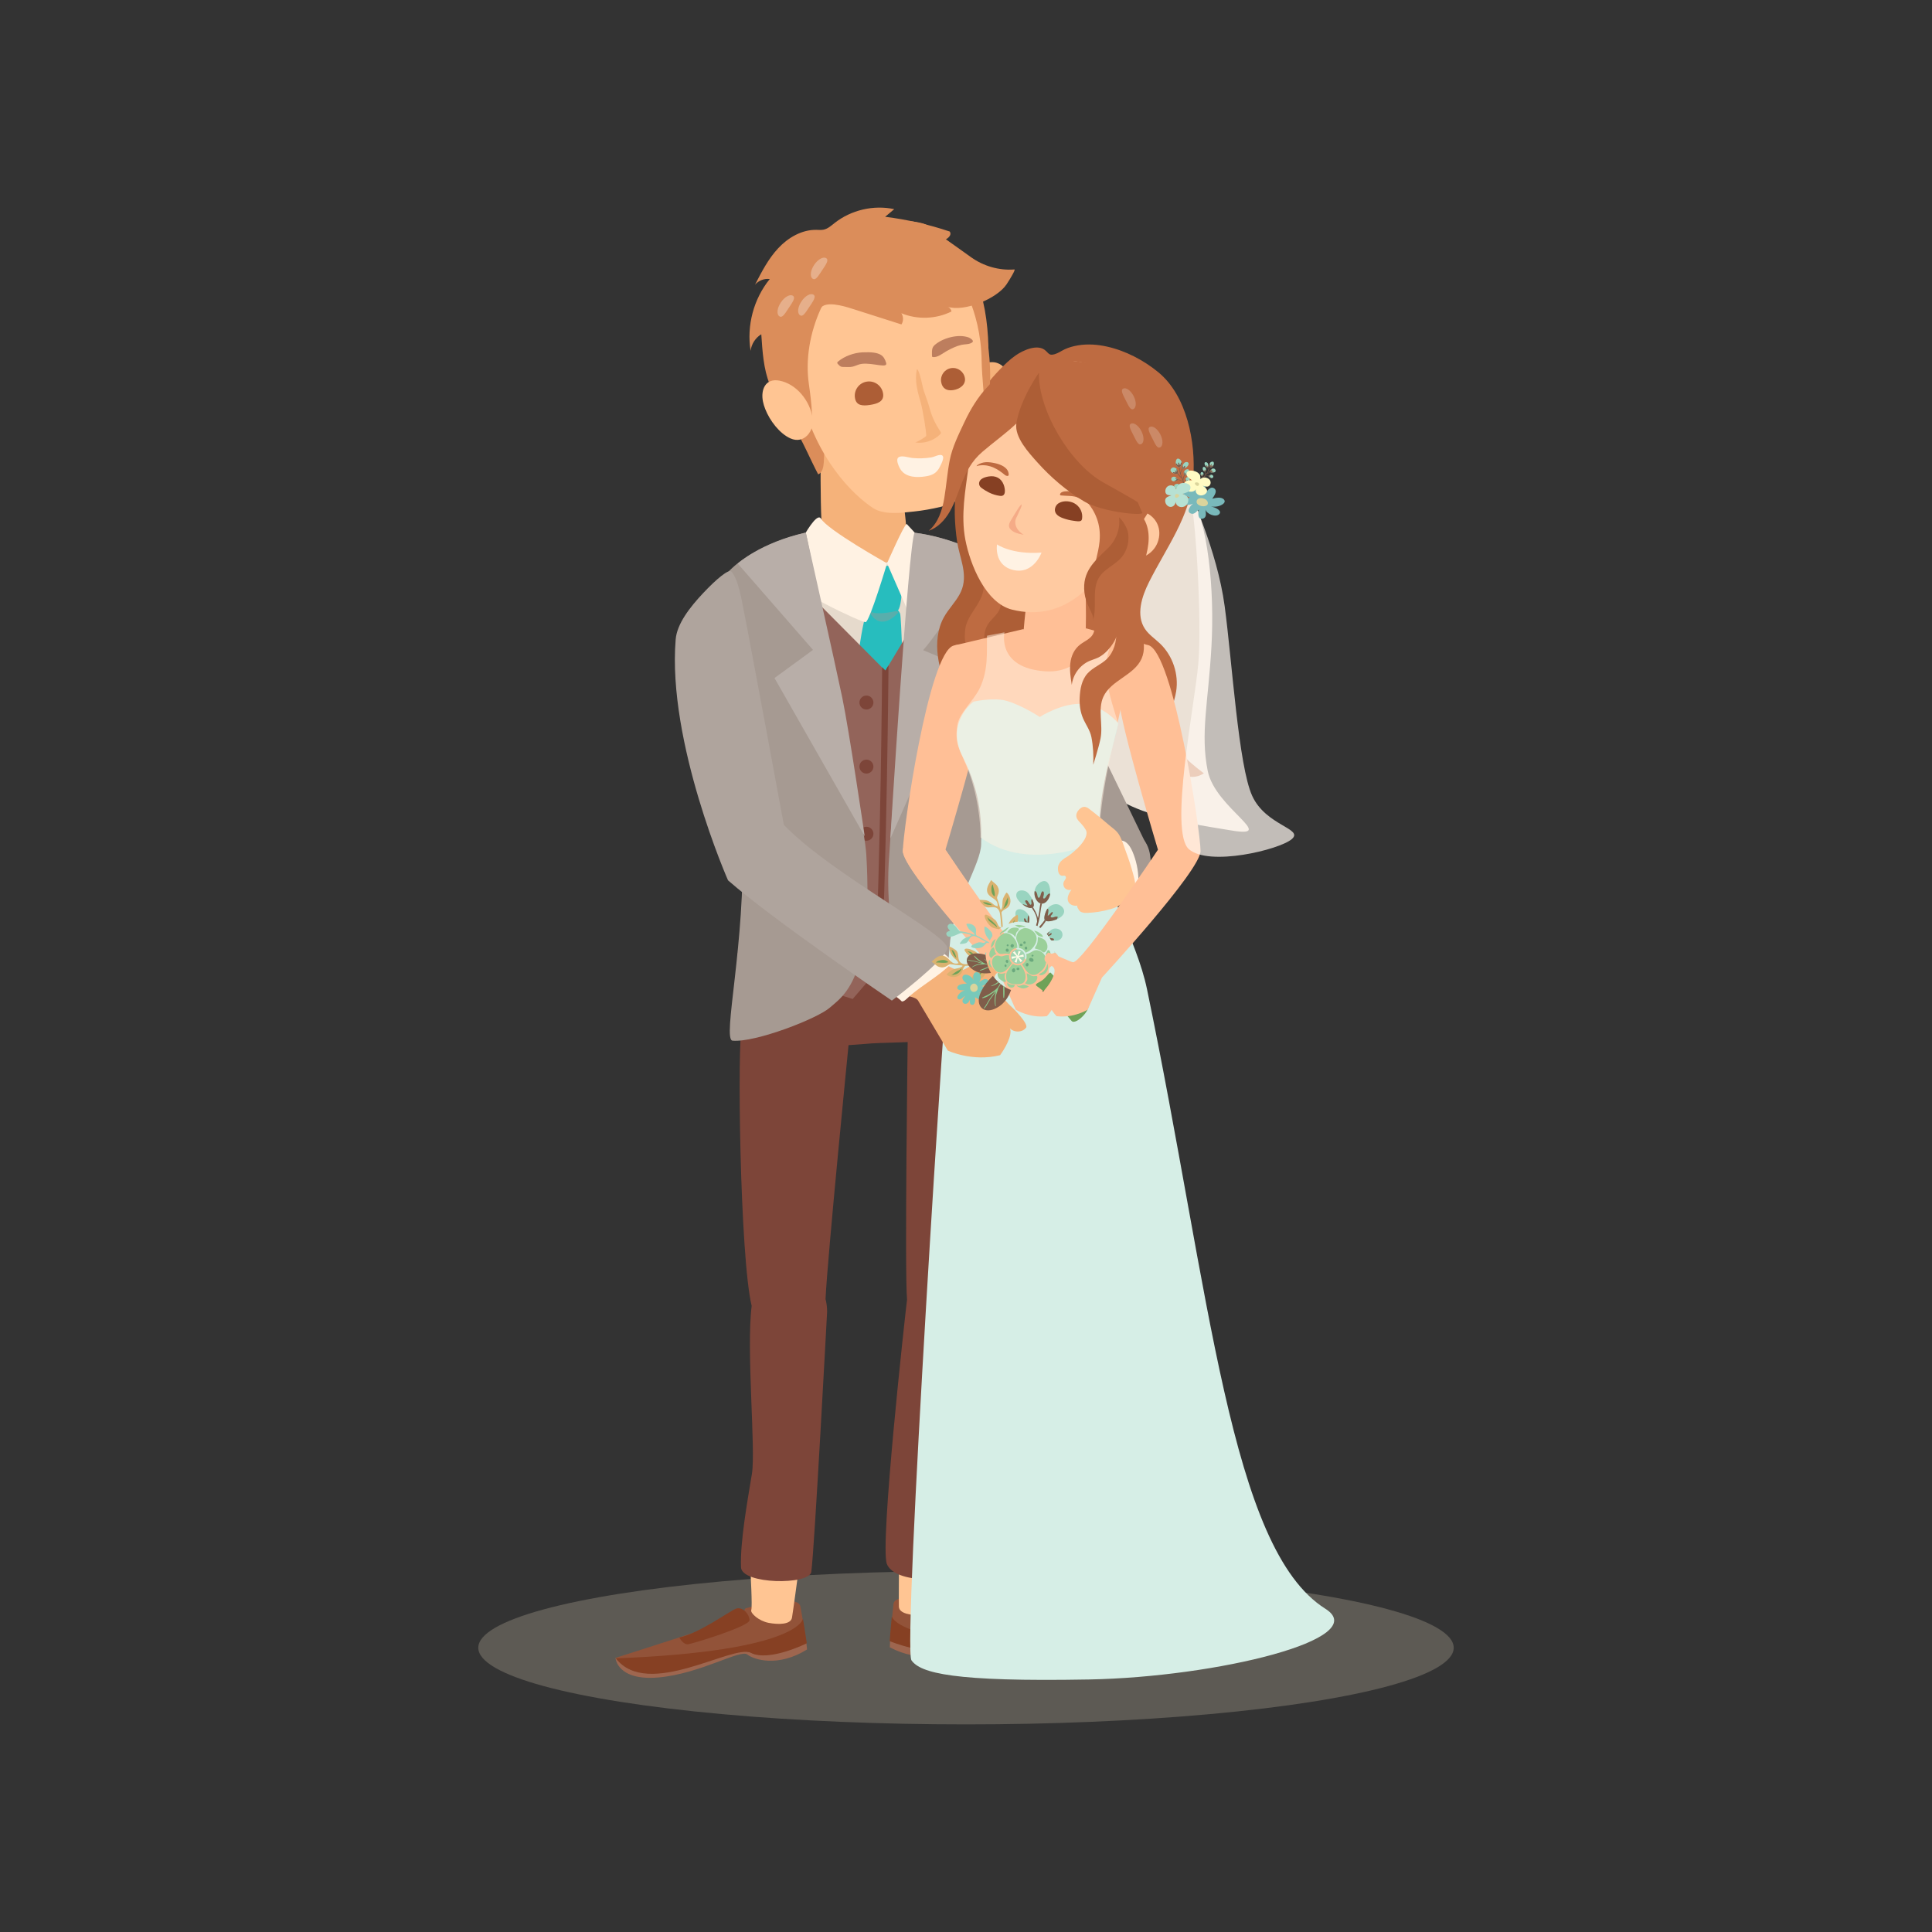 <?xml version="1.0" encoding="utf-8"?>
<!-- Generator: Adobe Illustrator 16.0.0, SVG Export Plug-In . SVG Version: 6.00 Build 0)  -->
<!DOCTYPE svg PUBLIC "-//W3C//DTD SVG 1.1//EN" "http://www.w3.org/Graphics/SVG/1.1/DTD/svg11.dtd">
<svg version="1.1" id="Layer_1" xmlns="http://www.w3.org/2000/svg" xmlns:xlink="http://www.w3.org/1999/xlink" x="0px" y="0px"
	 width="350px" height="350px" viewBox="0 0 350 350" enable-background="new 0 0 350 350" xml:space="preserve">
<rect x="0" y="0" width="350" height="350" fill="#333333" stroke="none"/>
<g>
	<ellipse opacity="0.3" fill="#C0B6A1" cx="175" cy="298.503" rx="88.354" ry="13.888"/>
	<path fill="#F5B27A" d="M182.581,69.16c-0.236,3.281-3.232,7.453-5.776,6.516c-1.905-0.701-0.822-7.28-0.211-8.513
		c0.609-1.229,2.715-1.818,3.936-1.443C182.124,66.208,182.692,67.621,182.581,69.16z"/>
	<path fill="#EBE1D6" d="M218.788,139.645c-1.362-6.813,0.113-12.379,0.682-22.6c0.568-10.221-0.604-22.508-3.993-27.949
		l-0.158-0.266c0,0-4.707,7.545-7.432,11.292c-2.727,3.748-10.448,26.575-10.448,36.683c0,10.107,16.808,12.151,25.552,13.628
		C231.735,151.91,220.151,146.459,218.788,139.645z"/>
	<path fill="#BE6B41" d="M178.539,69.942c-2.667,3.511-4.846,7.995-3.652,12.083c0.877,3.005,3.83,4.528,6.411,5.832
		c2.674,1.351,6.427,1.296,8.641,3.422c2.302,2.015,2.505,5.436,3.658,8.069c1.336,3.049,1.057,5.965,1.063,9.321
		c0.005,2.208,0.068,4.594,1.422,6.338c1.51,1.946,4.176,2.521,6.183,3.947c3.278,2.331,4.43,6.587,5.396,10.492
		c0.966,3.905,2.215,8.161,5.58,10.365c0.791,0.519,1.697,0.903,2.643,0.928c0.777,0.021,1.56-0.21,2.203-0.647
		c-2.946-2.222-6.169-4.95-6.286-8.638c-0.066-2.114,0.937-4.106,1.271-6.194c0.498-3.126-0.623-6.466-2.907-8.658
		c-0.928-0.891-2.044-1.615-2.755-2.687c-1.649-2.486-0.578-5.827,0.761-8.495c3.087-6.144,7.48-11.977,7.999-18.833
		c0.485-6.426-1.138-14.896-6.331-19.154c-2.645-2.169-5.888-3.879-9.265-4.638c-1.722-0.387-3.52-0.523-5.266-0.232
		c-0.827,0.138-1.668,0.36-2.428,0.717c-0.607,0.286-1.157,0.697-1.811,0.883c-0.872,0.248-0.987,0.009-1.579-0.58
		c-1.423-1.416-4.155-0.121-5.479,0.792c-1.087,0.749-2.035,1.692-2.95,2.638C180.229,67.871,179.36,68.86,178.539,69.942z"/>
	<path fill="#A69A92" d="M205.916,150.717c0.697,0.679,1.383,1.395,1.831,2.26c0.664,1.281,0.757,2.779,0.725,4.222
		c-0.021,0.863-0.095,1.775-0.589,2.483c-0.83,1.19-2.493,1.378-3.943,1.401c-0.309,0.005-0.624,0.007-0.914-0.097
		c-0.314-0.112-0.575-0.342-0.793-0.596c-0.874-1.016-1.137-2.402-1.471-3.7s-0.851-2.675-1.994-3.372
		c-0.851-0.518-1.92-0.574-2.774-1.084c-1.55-0.928-1.884-3.263-0.877-4.763c0.99-1.474,3.398-2.424,5.009-1.505
		C202.219,147.161,204.194,149.045,205.916,150.717z"/>
	<path fill="#A69A92" d="M192.19,151.63l15.722,1.869c0,0-12.07-25.014-15.14-30.954c-2.892-5.595-7.147-14.365-10.53-19.679
		c-0.989-1.554-11.261,7.652-8.461,12.547L192.19,151.63z"/>
	<g>
		<g>
			<path fill="#925339" d="M134.796,292.5c0,0-0.045-1.032,0.294-1.135c0.343-0.103,9.458-2.745,9.91-0.35
				c0.45,2.396,1.067,6.599,1.067,6.599s-6.841,3.407-10.106,1.739c-3.267-1.669-18.697,8.504-24.464,0.99
				C111.497,300.344,134.393,293.122,134.796,292.5z"/>
			<path fill="#864023" d="M123.07,296.642c0,0,0.663,1.352,1.607,1.224c0.942-0.127,11.162-3.254,11.112-4.373
				s-1.32-2.531-2.506-2.047C132.096,291.93,126.492,295.973,123.07,296.642z"/>
			<path fill="#9E664F" d="M146.066,297.511l0.141,1.304c-5.208,3.251-9.581,1.891-10.834,0.909c-1.25-0.98-8.475,3.479-16.04,4.158
				c-7.564,0.68-7.836-3.538-7.836-3.538c5.767,7.514,21.198-2.659,24.464-0.99C139.227,301.021,146.066,297.511,146.066,297.511z"
				/>
			<path fill="#864023" d="M111.586,300.428c5.767,7.512,21.197-2.662,24.465-0.992c3.266,1.668,10.107-1.739,10.107-1.739
				s-0.336-2.292-0.695-4.455C145.463,293.241,144.869,299.133,111.586,300.428z"/>
		</g>
		<g>
			<path fill="#925339" d="M172.149,291.337c0,0-0.026-1.034-0.374-1.112c-0.347-0.077-9.625-2.085-9.909,0.337
				c-0.285,2.422-0.608,6.656-0.608,6.656s7.058,2.926,10.202,1.035c3.144-1.89,19.242,7.19,24.474-0.703
				C195.935,297.55,172.595,291.93,172.149,291.337z"/>
			<path fill="#864023" d="M184.134,294.656c0,0-0.567,1.394-1.519,1.332c-0.95-0.062-11.359-2.473-11.389-3.592
				c-0.028-1.122,1.142-2.618,2.359-2.218C174.803,290.578,180.673,294.228,184.134,294.656z"/>
			<path fill="#9E664F" d="M161.251,297.116l-0.048,1.31c5.419,2.882,9.689,1.222,10.869,0.157c1.181-1.064,8.697,2.886,16.29,3.038
				c7.594,0.153,7.572-4.071,7.572-4.071c-5.232,7.894-21.33-1.187-24.474,0.703C168.316,300.144,161.251,297.116,161.251,297.116z"
				/>
			<path fill="#864023" d="M195.852,297.637c-5.233,7.895-21.332-1.186-24.474,0.706c-3.144,1.89-10.204-1.038-10.204-1.038
				s0.176-2.309,0.385-4.491C161.559,292.813,162.558,298.651,195.852,297.637z"/>
		</g>
		<g>
			<path fill="#FFC593" d="M171.46,283.862c0,0-1.257,6.258-1.118,6.851c0.139,0.595-1.659,1.794-3.469,1.869
				c-1.812,0.075-4.004-0.247-4.034-1.543c-0.029-1.297,0.019-7.532,0.019-7.532S168.327,281.719,171.46,283.862z"/>
			<g>
				<path fill="#FFC593" d="M135.956,284.723c0,0,0.366,6.374,0.144,6.94c-0.222,0.569,1.389,2.009,3.171,2.339
					c1.783,0.329,3.999,0.317,4.209-0.962c0.212-1.278,1.041-7.459,1.041-7.459S139.362,283.042,135.956,284.723z"/>
				<g>
					<path fill="#7D4539" d="M164.44,188.156c2.057-7.974,14.042-5.584,14.959-3.068c0.861,2.358,0.436,38.07-1.448,49.202
						c0.712,6.749-4.363,27.207-4.256,31.975c0.117,5.183,0.063,12.563-0.662,17.059c-0.6,3.724-11.018,3.516-12.37,0
						c-1.304-3.381,3.307-45.093,3.658-47.901C163.867,230.678,164.44,188.156,164.44,188.156z"/>
					<path fill="#7D4539" d="M136.218,266.986c0.716-4.326-1.045-22.413-0.047-30.413c-2.141-8.883-2.657-48.236-1.751-50.719
						c0.917-2.515,17.323-5.29,19.38,2.686c0,0-3.897,39.2-4.247,46.796c0.179,0.674,0.281,1.424,0.289,2.259
						c0,0-2.312,43.447-2.87,47.171c-0.36,2.402-12.61,2.281-12.731-0.841C134.065,279.375,135.374,272.101,136.218,266.986z"/>
				</g>
			</g>
			<path fill="#7D4539" d="M179.011,175.753c0,0,0.442,8.901-0.229,10.971c-0.674,2.07-18.42,2.08-21.125,2.311
				c9.102-0.777-19.9,1.942-21.602,0.491c-1.723-1.466-2.488-16.848-2.488-16.848L179.011,175.753z"/>
		</g>
		<path fill="#E6DACC" d="M158.645,96.706c0,0,14.075-0.699,18.399,7.232c4.322,7.932,0.233,35.831,0.305,40.191
			c0.072,4.361,2.959,24.794,3.75,26.064c0.791,1.269-0.131,3.206-1.699,3.868c-1.566,0.657-14.326,0.255-21.008,0.442
			c-6.684,0.186-23.657-3.462-23.657-3.462s4.722-19.505,4.498-26.913c-0.222-7.408-9.875-33.748-6.172-38.297
			C136.76,101.285,146.884,97.145,158.645,96.706z"/>
		<g>
			<path fill="#F5B27A" d="M162.998,85.512c0,0,1.743,12.495,1.258,13.561c-0.484,1.065-2.71,3.196-5.036,2.906
				c-2.324-0.291-9.785-3.875-10.269-6.296c-0.483-2.422-0.289-23.539,0-23.44C149.243,72.337,162.998,85.512,162.998,85.512z"/>
		</g>
		<g>
			<path fill="#27BDBE" d="M161.302,109.597c0,0,1.334,0.499,1.761,1.568c0.426,1.068,1.646,48.459,1.646,48.459
				s-5.699,7.131-6.41,7.415c-0.715,0.286-6.665-7.596-6.79-8.167c-0.124-0.571,3.772-46.254,5.518-47.569
				C158.773,109.989,161.302,109.597,161.302,109.597z"/>
			<path opacity="0.4" fill="#A69A92" d="M157.691,111.18c0,0,0.083-0.25,0.156-0.274c2.101-0.686,4.644-0.23,4.644-0.23
				s0.116,0.094,0.272,0.26C162.764,110.936,159.824,114.565,157.691,111.18z"/>
			<path fill="#27BDBE" d="M163.456,102.771c0,0,0.187,7.652-0.964,7.904c-1.151,0.25-4.417,0.897-4.953-0.142
				c-0.537-1.04-1.517-7.102-1.517-7.102S161.18,101.817,163.456,102.771z"/>
		</g>
		<path fill="#93645A" d="M160.394,121.518l12.341-20.555l6.378,3.334c0,0-1.841,35.527-1.771,39.888
			c0.073,4.361,2.96,28.457,3.75,29.726c0.791,1.271-0.13,3.206-1.698,3.868c-0.861,0.361-15.501,2.762-15.501,2.762l-4.929-4.783
			l-4.493,5.218l-19.744-6.216c0,0,4.723-23.167,4.498-30.575c-0.164-5.479-5.626-40.177-5.626-40.177s2.754-1.595,5.942-3.479
			L160.394,121.518z"/>
		<path fill="#7D4539" d="M159.597,176.313l-0.626-0.611l-0.494,0.586c1.061-19.807,1.33-55.057,1.333-55.418l0.589,0.593
			l0.565-0.937C160.961,120.888,160.659,156.479,159.597,176.313z"/>
		<g>
			<circle fill="#7D4539" cx="156.962" cy="138.876" r="1.266"/>
			<circle fill="#7D4539" cx="156.962" cy="127.271" r="1.266"/>
			<circle fill="#7D4539" cx="156.962" cy="151.043" r="1.266"/>
			<circle fill="#7D4539" cx="156.962" cy="163.985" r="1.266"/>
		</g>
		<g>
			<path fill="#FFF2E3" d="M164.26,94.921c0,0,6.563,6.938,6.573,8.241c0.011,1.304-5.56,9.573-6.003,8.417
				c-0.443-1.155-4.134-9.529-4.134-9.529S163.827,94.924,164.26,94.921z"/>
			<path fill="#FFF2E3" d="M160.699,102.053c0,0-3.166,10.594-3.887,10.656c-0.722,0.063-13.933-6.053-14.119-8.218
				c-0.185-2.165,5.004-12.316,6.019-10.552C149.906,96.016,160.699,102.053,160.699,102.053z"/>
		</g>
		<g id="head_13_">
			<path fill="#DB8D5A" d="M178.878,61.579c0,0,1.492,10.133-0.656,10.98c-2.147,0.847-2.364-9.118-2.364-9.118L178.878,61.579z"/>
			<path fill="#DB8D5A" d="M176.473,49.346c0.249,0.708,0.472,1.414,0.687,2.031c1.45,4.16,1.942,8.638,1.911,13.026
				c0,0.222-0.008,0.453-0.117,0.646c-0.104,0.183-0.283,0.306-0.462,0.417c-1.729,1.067-3.418,1.05-5.271,1.545
				c-2.584,0.689-4.953,1.845-7.622,2.354c-2.315,0.441-4.645,0.813-6.985,1.1c-2.605,0.318-5.4,0.131-7.961,0.582
				c-1.612,0.285-1.225,0.79-1.249,2.47c-0.02,1.401-0.042,2.802-0.063,4.204c0,2.045,0.045,4.001-0.105,6.05
				c-0.063,0.84-0.234,1.844-1.012,2.169c-1.507-2.867-2.671-5.771-4.364-8.548c-1.549-2.541-3.276-4.976-4.411-7.744
				c-1.141-2.786-1.327-6.074-1.534-9.094c-1.055,0.638-1.791,1.779-1.936,3.003c-0.744-4.562,0.551-9.418,3.469-13.002
				c-0.985-0.139-2.03,0.263-2.671,1.025c1.2-2.335,2.421-4.704,4.213-6.621c1.793-1.917,4.266-3.358,6.89-3.32
				c0.445,0.007,0.896,0.055,1.333-0.037c0.761-0.16,1.365-0.715,1.977-1.197c3.001-2.369,7.077-3.316,10.814-2.514
				c-0.551,0.461-1.102,0.922-1.653,1.383c3.978,0.495,7.905,1.392,11.705,2.672c0.504,0.723-0.574,1.496-1.425,1.727
				c1.071-0.29,4.051,2.158,4.599,2.975C175.731,47.393,176.127,48.37,176.473,49.346z"/>
			<path fill="#FFC593" d="M173.292,49.847c0,0,4.39,5.888,4.538,15.421c0.053,3.296,0.551,6.78,0.593,10.158
				c0.047,3.886-0.796,8.152-2.272,11.74c-1.058,2.572-3.08,4.025-5.748,4.66c-1.598,0.38-3.223,0.666-4.855,0.842
				c-2.2,0.237-5.421,0.666-7.398-0.638c-3.492-2.303-10.374-8.788-13.242-20.988c-2.864-12.2-1.234-18.021,0.562-20.473
				C147.979,47.143,159.167,34.877,173.292,49.847z"/>
			<path fill="#F5B27A" d="M166.325,67.109c0.542,1.169,0.682,2.581,1.073,3.811c0.299,0.936,0.692,1.854,0.943,2.804
				c0.431,1.621,1.047,3.004,1.99,4.394c0.069,0.101,0.142,0.216,0.122,0.337c-0.016,0.091-0.083,0.163-0.147,0.229
				c-1.163,1.167-2.902,1.729-4.528,1.463c0.176,0.031,1.986-0.956,2.013-1.214c0.061-0.538-0.632-4.811-1.016-6.094
				c-0.556-1.861-1.087-3.878-0.699-5.809c0.008-0.037,0.018-0.078,0.05-0.098c0.064-0.039,0.134,0.04,0.166,0.107
				C166.303,67.063,166.313,67.086,166.325,67.109z"/>
			<path fill="#FFF2E3" d="M162.548,83.409c0.013,0.587,0.426,1.404,0.648,1.717c0.994,1.408,2.971,1.412,4.497,1.17
				c1.196-0.189,1.98-0.562,2.55-1.693c0.358-0.71,1.306-2.457-0.206-2.149c-0.459,0.094-0.875,0.343-1.361,0.419
				c-1.134,0.178-2.292,0.208-3.435,0.095c-0.632-0.063-2.013-0.578-2.535-0.058C162.589,83.028,162.545,83.204,162.548,83.409z"/>
			<path fill="#DB8D5A" d="M182.338,51.523c-1.719,2.572-7.593,5.025-10.672,4.057c0.371,0.116,0.657,0.465,0.699,0.852
				c-2.795,1.391-6.195,1.507-9.078,0.31c0.399,0.596,0.408,1.429,0.02,2.032c-2.771-0.883-5.542-1.767-8.313-2.651
				c-1.326-0.423-4.575-1.55-5.953-0.664c-0.177,0.114-0.275,0.315-0.362,0.506c-1.91,4.208-2.812,9.071-2.138,13.658
				c0.09,0.617,1.114,7.519,0.112,7.005c-4.202-2.154-6.918-14-6.724-15.599c0.194-1.599,0.17-15.071,11.731-18.279
				c1.002-0.278,1.994-0.346,2.996-0.595c1.082-0.269,2.102-0.73,3.151-1.098c2.918-1.022,6.295-1.397,9.316-0.597
				c1.412,0.375,2.017,1.329,3.189,2.151c1.901,1.335,3.73,2.65,5.623,4.001c2.252,1.606,5.074,2.423,7.835,2.201
				C184.042,48.793,182.971,50.574,182.338,51.523z"/>
			<path fill="#FFC593" d="M138.627,74.097c0.846,2.155,2.63,4.463,4.574,5.326c2.489,1.104,4.369-1.37,4.006-3.728
				c-0.474-3.071-2.904-6.155-6.019-6.74c-2.531-0.476-3.407,1.645-2.967,3.803C138.309,73.188,138.446,73.639,138.627,74.097z"/>
			<path fill="#AD5E36" d="M159.979,71.287c-0.216-1.407-1.535-2.372-2.942-2.154c-1.408,0.217-2.372,1.535-2.155,2.942
				c0.217,1.408,1.339,1.497,2.745,1.279C159.035,73.136,160.197,72.695,159.979,71.287z"/>
			<path fill="#AD5E36" d="M174.803,68.51c-0.184-1.189-1.297-2.004-2.486-1.821c-1.189,0.184-2.005,1.297-1.821,2.487
				c0.184,1.19,1.002,1.68,2.191,1.496C173.875,70.488,174.987,69.7,174.803,68.51z"/>
			<path fill="#BD7E5E" d="M176.143,62.014c-0.508,0.414-1.37,0.321-1.981,0.464c-0.939,0.22-1.779,0.642-2.622,1.096
				c-0.729,0.393-1.765,1.332-2.665,1.078c-0.058-0.017-0.045-0.931-0.039-1.035c0.029-0.452,0.127-0.789,0.468-1.093
				c1.456-1.298,4.3-2.073,6.173-1.391c0.216,0.079,0.91,0.482,0.746,0.79C176.204,61.955,176.178,61.985,176.143,62.014z"/>
			<path fill="#BD7E5E" d="M160.533,65.737c0.341,1.078-2.374-0.054-4.404,0.178c-0.593,0.067-1.076,0.358-1.636,0.501
				c-0.524,0.133-1.129,0.06-1.678,0.062c-0.118,0-0.238,0.001-0.354-0.028c-0.271-0.068-0.475-0.286-0.662-0.493
				c-0.06-0.068-0.125-0.145-0.122-0.235c0.005-0.092,0.077-0.165,0.148-0.225c1.168-0.984,2.897-1.596,4.411-1.667
				C159.576,63.672,160.124,64.437,160.533,65.737z"/>
			<path fill="#E6AF8B" d="M147.487,47.994c-0.682,1.025-0.8,2.143-0.265,2.499c0.534,0.355,0.983-0.429,1.663-1.454
				c0.682-1.025,1.337-1.902,0.802-2.258C149.152,46.427,148.169,46.969,147.487,47.994z"/>
			<path fill="#E6AF8B" d="M145.186,54.606c-0.68,1.025-0.798,2.143-0.265,2.499c0.535,0.355,0.983-0.429,1.663-1.453
				c0.682-1.025,1.337-1.902,0.802-2.257C146.853,53.039,145.866,53.581,145.186,54.606z"/>
			<path fill="#E6AF8B" d="M141.452,54.8c-0.682,1.025-0.799,2.144-0.264,2.499c0.535,0.355,0.983-0.429,1.663-1.453
				c0.682-1.025,1.337-1.903,0.803-2.258C143.118,53.232,142.132,53.775,141.452,54.8z"/>
		</g>
	</g>
	<g>
		<g>
			<path fill="#A69A92" d="M145.981,96.482c0,0,10.523,51.093,10.959,58.347c1.369,22.719-4.354,25.69-6.583,27.692
				c-2.228,2-13.56,6.385-17.652,6.007c-1.93-0.179,2.43-17.872,1.76-36.458c-0.751-20.849-6.392-43.216-3.729-47.02
				C135.073,98.857,145.981,96.482,145.981,96.482z"/>
		</g>
	</g>
	<g>
		<g>
			<path fill="#A69A92" d="M165.674,96.517c0,0-4.279,52.506-4.673,59.761c-1.001,18.417,5.94,30.474,21.468,30.994
				c1.837,0.063-1.589-14.864-2.34-36.791c-0.598-17.426,3.63-46.701,0.554-48.571C172.709,97.064,165.674,96.517,165.674,96.517z"
				/>
		</g>
	</g>
	<path fill="#B8AEA8" d="M165.674,96.517c0,0,6.473,0.622,13.451,4.479c0,0-9.222,13.836-11.889,16.787l7.714,3.234l-13.661,30.914
		C161.29,151.931,164.566,98.51,165.674,96.517z"/>
	<path fill="#B8AEA8" d="M145.981,96.482c0,0,5.357,23.899,6.611,29.938c1.255,6.037,4.059,25.076,4.059,25.076l-16.345-28.664
		l6.979-5.097l-13.634-15.637C133.651,102.097,137.777,98.284,145.981,96.482z"/>
	<path fill="#FFCAA1" d="M201.179,208.719c0,0-4.83,62.871-7.525,76.247c0,0,4.119,7.583,7.634,9.665
		c3.513,2.083,7.283,1.884,7.362,3.392c0.081,1.509-11.271,1.353-12.839,0.301c-1.568-1.051-3.316-5.496-5.262-6.527
		c-1.944-1.032-3.216-3.611-1.887-7.085c1.328-3.474,0.431-75.73,0.431-75.73L201.179,208.719z"/>
	<path fill="#79B9BB" d="M203.123,295.366l-2.241,1.584c0,0-2.644-0.265-4.886-2.522s-7.429-9.516-7.429-9.516
		s-0.887,1.412-0.873,2.625c0.014,1.212,0.764,5.824,0.883,7.132s0.119,1.308,0.119,1.308l0.876-0.061l-0.323-4.821
		c0,0,1.639,1.379,2.164,1.756c0.526,0.377,1.619,1.937,2.296,3.266s0.884,2.379,2.577,2.846c1.693,0.468,5.945,0.596,7.962,0.489
		c2.47-0.131,4.709-0.392,4.89-1.219C209.465,296.749,203.123,295.366,203.123,295.366z"/>
	<path fill="#FFCAA1" d="M174.077,208.685c0,0,5.017,62.88,7.687,76.263c0,0-4.137,7.573-7.654,9.649
		c-3.518,2.075-7.289,1.868-7.37,3.377c-0.084,1.508,11.269,1.374,12.838,0.326c1.57-1.048,3.327-5.49,5.274-6.518
		c1.948-1.027,3.223-3.604,1.901-7.08c-1.32-3.477-0.591-75.732-0.591-75.732L174.077,208.685z"/>
	<path fill="#79B9BB" d="M172.272,295.327l2.238,1.589c0,0,2.644-0.259,4.891-2.512s7.447-9.501,7.447-9.501
		s0.884,1.414,0.867,2.626c-0.016,1.213-0.774,5.823-0.897,7.131c-0.122,1.308-0.122,1.308-0.122,1.308l-0.875-0.063l0.334-4.821
		c0,0-1.643,1.376-2.169,1.752s-1.623,1.934-2.302,3.261c-0.68,1.328-0.89,2.379-2.583,2.841c-1.694,0.464-5.947,0.583-7.964,0.473
		c-2.47-0.135-4.707-0.401-4.886-1.229C165.928,296.698,172.272,295.327,172.272,295.327z"/>
	<path fill="#AD5E36" d="M173.867,107.623c-0.788,1.479-2.051,2.716-2.873,4.197c-1.172,2.107-1.4,4.635-1.094,7.026
		c0.305,2.392,1.111,4.687,1.912,6.96c-0.47-2.883,1.218-5.981,3.896-7.148c2.078-0.904,4.448-0.691,6.702-0.454
		c0.281,0.03,0.572,0.058,0.839-0.037c0.464-0.165,0.72-0.645,1.018-1.038c0.609-0.806,1.514-1.331,2.237-2.037
		c1.438-1.403,2.082-3.472,2.112-5.481c0.031-2.124-0.553-4.175-0.6-6.288c-0.058-2.603-0.631-5.307-1.074-7.866
		c-0.869-5.021-2.073-9.984-3.604-14.844c-0.419-1.331-1.098-2.868-2.474-3.105c-1.386-0.238-2.541,1.002-3.399,2.117
		c-2.093,2.722-3.737,5.184-4.225,8.639c-0.454,3.213-0.325,6.678,0.155,9.885c0.418,2.792,1.864,5.598,0.917,8.447
		C174.194,106.955,174.043,107.294,173.867,107.623z"/>
	<path fill="#BE6B41" d="M181.242,107.533c0.151,1.438,0.243,2.528-0.604,3.604c-1.013,1.291-1.992,1.781-2.269,3.65
		c-0.221,1.503-0.025,3.033-0.035,4.551c0,0.083-0.003,0.174-0.056,0.237c-1.028,1.221-2.918-1.58-3.164-2.266
		c-0.378-1.059-0.388-2.216-0.25-3.332c0.301-2.44,2.629-4.271,3.219-6.74c0.352-1.476-0.003-3.478,0.525-4.765
		c0.188-0.461,1.971,1.844,2.07,2.146C180.913,105.331,181.127,106.433,181.242,107.533z"/>
	<g>
		<path fill="#FFBF96" d="M186.106,107.745c0,0-1.114,9.249-0.742,10.029c0.372,0.78,2.046,2.322,3.76,2.076
			c1.712-0.247,7.17-2.996,7.493-4.792c0.324-1.794-0.112-17.382-0.324-17.307C196.079,97.827,186.106,107.745,186.106,107.745z"/>
	</g>
	<g id="head_14_">
		<path fill="#FFCAA1" d="M181.337,70.679c0,0-4.692,4.964-5.862,13.752c-0.587,4.413-1.443,8.886-0.595,13.334
			c0.837,4.384,3.623,11.482,8.476,12.68c4.538,1.12,8.701,0.214,12.358-2.765c3.677-2.993,5.979-7.064,8.002-11.261
			c2.192-4.544,3.879-9.396,4.319-14.449c0.217-2.502,0.195-5.363-1.081-7.615C205.009,70.92,196.001,58.382,181.337,70.679z"/>
		<path fill="#F5AB87" d="M182.818,95.493c0.021,0.067,0.052,0.134,0.093,0.199c0.489,0.782,1.723,1.038,2.552,1.195
			c-0.525-0.324-1.009-0.749-1.293-1.299c-0.284-0.548-0.345-1.234-0.06-1.783c0.206-0.398,0.392-0.808,0.563-1.223
			c0.154-0.377,0.47-0.811,0.39-1.236c-0.168,0.181-0.378,0.404-0.517,0.621c-0.378,0.589-0.757,1.178-1.104,1.786
			C183.168,94.233,182.631,94.896,182.818,95.493z"/>
		<path fill="#FFF2E3" d="M180.615,98.624c0,0,2.645,1.885,8.067,1.483c0,0-1.445,4.048-5.161,3.144
			C180.008,102.396,180.615,98.624,180.615,98.624z"/>
		<path fill="#FFCAA1" d="M209.857,97.838c-0.661,2.393-3.095,3.808-5.434,3.161c-2.338-0.647-3.907-1.597-3.244-3.989
			c0.66-2.392,3.334-5.051,5.671-4.404C209.19,93.252,210.52,95.446,209.857,97.838z"/>
		<path fill="#864023" d="M191.232,91.797c0.123-0.271,0.327-0.504,0.583-0.655c0.931-0.548,2.304-0.39,3.147,0.249
			c0.785,0.596,1.199,1.551,1.071,2.53c-0.016,0.116-0.041,0.236-0.108,0.332c-0.236,0.33-1.078,0.134-1.41,0.095
			c-0.657-0.078-1.302-0.247-1.925-0.468c-0.739-0.263-1.575-0.737-1.478-1.646C191.129,92.083,191.17,91.936,191.232,91.797z"/>
		<path fill="#864023" d="M177.543,88.127c-0.305-0.421-0.206-0.991,0.258-1.336c0.364-0.272,0.848-0.397,1.289-0.472
			c1.265-0.212,2.29,0.289,2.741,1.503c0.251,0.676,0.516,2.162-0.657,2.012c-0.697-0.089-1.378-0.297-2.008-0.609
			c-0.49-0.243-0.976-0.545-1.409-0.879C177.671,88.28,177.601,88.206,177.543,88.127z"/>
	</g>
	<path fill="#BE6B41" d="M196.911,90.088c0.494,0.429,1.032,1.214,0.938,1.88c-0.557-0.786-1.56-1.36-2.409-1.759
		c-0.989-0.465-2.114-0.335-3.202-0.455c-0.063-0.007-0.134-0.018-0.173-0.069c-0.029-0.038-0.047-0.09-0.036-0.137
		c0.181-0.83,2.381-0.562,3.103-0.332C195.876,89.454,196.481,89.716,196.911,90.088z"/>
	<path fill="#BE6B41" d="M180.191,83.895c-1.113-0.231-2.123-0.31-3.107,0.337c-0.086,0.057-0.169,0.13-0.159,0.24
		c-0.008-0.089,0.556-0.16,0.632-0.168c1.783-0.184,3.2,0.658,4.507,1.756c0.14,0.116,0.551,0.281,0.655,0.032
		c0.017-0.04,0.019-0.083,0.017-0.126C182.706,84.678,181.255,84.115,180.191,83.895z"/>
	<path fill="#FFBF96" d="M196.729,113.825c0,0-2.231,4.776-6.774,4.599c-3.401-0.132-4.515-4.467-4.515-4.467l-12.538,2.968
		c0,0-1.944,14.473,1.57,20.364s4.57,15.382,4.57,15.382s-4.893,10.765-5.77,17.783c-0.877,7.018,0.805,39.343,0.805,39.343
		l27.102,0.034c0,0,1.08-28.362,1.08-37.72c0-9.357-4.846-19.557-4.846-19.557s4.875-20.534,5.653-24.378s4.575-11.395,4.575-11.395
		L196.729,113.825z"/>
	<path fill="#FFBF96" d="M172.765,116.952c4.542-1.233,5.901,5.125,5.591,9.784c-0.311,4.659-7.076,27.2-7.076,27.2
		s13.843,20.692,15.404,20.379c0.251-0.05,0.488-0.154,0.723-0.258c1.227-0.548,2.485-1.053,3.756-1.495
		c0.221,0.195,0.434,0.412,0.561,0.678c0.126,0.268,0.152,0.596,0.007,0.854c-0.156,0.274-0.47,0.413-0.745,0.567
		c-0.256,0.145-0.495,0.317-0.714,0.514c-0.886,0.804,0.693,3.181,1.181,3.705c0.248,0.267,1.726,2.166,1.39,2.537
		c-0.512,0.562-1.595,0.374-1.888-0.327c0.469,0.53-0.265,1.855-1.304,2.998c-3.144,0.395-5.644-1.18-5.644-1.18l-2.584-5.817
		c0,0-17.862-19.35-17.862-22.922S168.223,118.184,172.765,116.952z"/>
	<path fill="#D6EEE6" d="M176.355,127.108c0,0-5.125,3.744-1.989,9.901c3.538,6.951,3.436,12.487,3.378,15.961
		c-0.055,3.474-4.725,10.367-5.603,17.385c-0.692,5.53-8.654,128.112-7.021,130.428c1.634,2.313,7.574,3.922,32.174,3.469
		c23.124-0.428,51.461-7.358,42.809-12.809c-17.29-10.889-20.853-56.994-32.311-112.234c-1.9-9.162-8.02-18.454-8.603-26.709
		c-0.583-8.256,2.61-17.547,3.39-21.391c0.031-0.153-2.642-3.27-6.348-3.577c-3.758-0.312-7.876,2.355-7.876,2.355
		s-2.94-1.99-5.89-2.889C180.052,126.261,176.355,127.108,176.355,127.108z"/>
	<path opacity="0.5" fill="#FFF2E3" d="M178.8,115.164l3.167-0.611c0,0-1.443,6.424,7.334,7.056c7.723,0.556,9.334-7.5,9.334-7.5
		l3.268,0.858c0,0-1.814,3.653-1.515,7.257c0.27,3.248,1.965,7.979,2.192,8.886c0,0-2.667,9.723-3.31,17.83
		c-0.142,1.787-0.016,3.413-0.016,3.413s-12.777,5.999-21.618-0.637c0,0,0.09-3.987-1.209-8.946
		c-1.72-6.559-3.711-6.884-2.993-11.43c0.358-2.267,3.001-4.404,4.088-6.73C179.063,121.311,178.754,118.156,178.8,115.164z"/>
	<path fill="#FFF2E3" d="M205.17,154.298c0.682,1.603,1.044,3.34,1.063,5.081c0.002,0.222-0.003,0.451-0.085,0.658
		c-0.161,0.402-0.578,0.632-0.967,0.83c-0.525,0.268-1.165,0.536-1.677,0.241c-0.314-0.181-0.487-0.53-0.63-0.864
		c-0.838-1.953-1.296-4.068-1.34-6.193c-0.019-0.909,0.613-1.836,1.64-1.767C204.174,152.352,204.829,153.496,205.17,154.298z"/>
	<path fill="#FFC593" d="M205.324,158.496c0.06,0.234,0.119,0.468,0.176,0.702c0.439,1.82-0.09,2.2-1.269,3.541
		c-1.001,1.139-1.653,1.562-3.131,1.982c-1.357,0.386-2.761,0.609-4.171,0.661c-0.437,0.016-0.979-0.023-1.327-0.336
		c-0.077-0.069-0.689-0.937-0.387-1c-0.638,0.133-1.396-0.103-1.679-0.69c-0.345-0.714,0.117-1.537,0.563-2.193
		c-0.409,0.161-0.913,0.037-1.2-0.295c-0.289-0.332-0.342-0.848-0.125-1.23c0.09-0.162,0.222-0.3,0.292-0.472
		c0.067-0.172,0.045-0.405-0.116-0.495c-0.146-0.081-0.324-0.012-0.49-0.011c-0.345,0.002-0.628-0.305-0.716-0.638
		c-0.361-1.358,0.383-2.13,1.443-2.735c0.973-0.556,4.443-3.37,3.494-4.984c-0.232-0.396-0.511-0.766-0.825-1.102
		c-0.341-0.361-0.744-0.713-0.849-1.198c-0.1-0.452,0.096-0.93,0.408-1.271c0.604-0.656,1.162-0.752,1.85-0.23
		c0.766,0.582,1.52,1.181,2.261,1.793c0.474,0.391,0.941,0.787,1.405,1.188c0.651,0.564,1.33,0.965,1.788,1.719
		c0.565,0.931,0.852,2.013,1.23,3.027C204.475,155.63,204.948,157.05,205.324,158.496z"/>
	<path fill="#F5B27A" d="M163.127,180.055c1.029,0.459,2.735,0.446,3.206,1.239c0.002,0.003,5.37,9.028,5.37,9.028
		s4.403,2.094,9.478,0.835c1.479-2.075,2.424-4.39,1.554-5.168c0.615,1.092,2.427,1.189,3.154,0.168
		c0.48-0.672-2.312-3.497-2.77-3.887c-0.9-0.763-3.952-4.352-2.657-5.841c0.318-0.365,0.678-0.694,1.068-0.98
		c0.423-0.309,0.909-0.596,1.111-1.077c0.19-0.45,0.081-0.982-0.178-1.396s-0.649-0.726-1.05-1.002
		c-1.996,0.971-3.959,2.042-5.865,3.18c-0.363,0.216-0.73,0.433-1.132,0.563c-1.072,0.351-2.715-0.793-3.579-1.27
		c-0.26-0.144-1.031-0.592-0.771-0.447c0.028,0.016-1.606,1.592-3.352,3.11C164.825,178.753,163.127,180.055,163.127,180.055z"/>
	<path fill="#FFF2E3" d="M162.329,180.541c0,0,0.83,0.627,0.927,0.769c0.314,0.457,1.261-0.622,1.48-0.811
		c2.461-2.135,5.334-3.66,7.522-5.846c0.598-0.598-1.548-2.263-2.106-2.387C169.507,172.123,161.173,179.532,162.329,180.541z"/>
	<path fill="#AFA49D" d="M141.999,149.419c0,0-6.546-35.406-7.182-38.406c-0.396-1.869-1.007-6.145-2.343-7.481
		c-0.461-0.461-2.632,1.292-5.142,3.97c-2.323,2.479-4.693,5.484-4.928,8.34c-1.529,18.655,9.483,43.637,9.483,43.637
		c0.019,0.018,0.041,0.037,0.061,0.054c8.077,7.092,29.62,21.737,29.62,21.737s9.233-6.959,10.035-9.339
		C172.404,169.553,150.919,158.696,141.999,149.419z"/>
	<path fill="#FFBF96" d="M171.279,153.936c0,0,13.843,20.692,15.404,20.379c0.251-0.05,0.488-0.154,0.723-0.258
		c1.227-0.548,2.485-1.053,3.756-1.495c0.221,0.195,0.434,0.412,0.561,0.678c0.126,0.268,0.152,0.596,0.007,0.854
		c-0.156,0.274-0.47,0.413-0.745,0.567c-0.256,0.145-0.495,0.317-0.714,0.514c-0.886,0.804,0.693,3.181,1.181,3.705
		c0.248,0.267,1.726,2.166,1.39,2.537c-0.512,0.562-1.595,0.374-1.888-0.327c0.469,0.53-0.265,1.855-1.304,2.998
		c-3.144,0.395-5.644-1.18-5.644-1.18l-2.584-5.817c0,0-17.862-19.35-17.862-22.922S171.279,153.936,171.279,153.936z"/>
	<g>
		<g>
			<path fill="#6EA258" d="M187.863,178.665c0.775,0.548,1.423,1.099,2.203,1.845c2.128,2.037,3.651,3.963,4.05,4.432
				c0.778,0.917,3.943-2.322,2.876-3.291c-0.513-0.465-2.926-1.948-4.699-3.596c-0.395-0.367-1.215-0.997-1.928-1.813
				c-0.206-0.236-0.647,0.558-1.319,1.161C188.341,178.037,187.222,178.213,187.863,178.665z"/>
			<path fill="#537A42" d="M188.805,179.555c0,0,2.594-1.185,3.261-1.726l1.226,1.001c0,0-0.779,0.542-1.675,1.028
				c-0.893,0.486-1.677,0.687-1.677,0.687S189.205,179.835,188.805,179.555z"/>
			<path fill="#537A42" d="M190.778,181.46c0,0,2.9-1.313,3.567-1.854l1.363,0.988c0,0-1.224,0.683-2.117,1.169
				s-1.733,0.801-1.733,0.801S191.18,181.74,190.778,181.46z"/>
		</g>
		<g>
			<defs>
				<path id="SVGID_1_" d="M176.875,157.961c-8.434,4.316-11.771,14.652-7.454,23.085c4.316,8.434,14.652,11.771,23.085,7.454
					c8.434-4.316,11.771-14.652,7.455-23.085C195.644,156.982,185.309,153.645,176.875,157.961z M187.714,178.756
					c-3.067,1.57-6.826,0.356-8.396-2.71s-0.356-6.825,2.711-8.395c3.066-1.57,6.824-0.356,8.395,2.711
					C191.993,173.429,190.779,177.187,187.714,178.756z"/>
			</defs>
			<clipPath id="SVGID_2_">
				<use xlink:href="#SVGID_1_"  overflow="visible"/>
			</clipPath>
			<g clip-path="url(#SVGID_2_)">
				<path fill="#805D4A" d="M185.776,162.762c0.79,0.61,1.377,1.515,1.822,2.398c0.168,0.331,0.348,0.757,0.434,1.188
					c0.053-0.224,0.101-0.449,0.145-0.674c0.149-0.75,0.162-1.506,0.36-2.249c0.166-0.625,0.372-1.326,0.181-1.967
					c-0.018-0.06,0.103,0.002,0.116,0.029c0.228,0.458,0.168,0.924,0.082,1.415c-0.136,0.781-0.337,1.515-0.422,2.31
					c-0.123,1.135-0.428,2.283-0.821,3.387c0.368-0.495,0.83-0.933,1.205-1.418c0.559-0.72,0.982-1.522,1.421-2.317
					c0.018-0.031,0.107,0.029,0.097,0.063c-0.518,1.626-1.64,3.087-2.919,4.202c-0.164,0.426-0.342,0.846-0.524,1.253
					c-0.052,0.119-0.11,0.237-0.165,0.355c0.866-0.868,2.029-1.324,3.39-1.23c0.022,0.001,0.104,0.065,0.059,0.071
					c-0.847,0.108-1.642,0.217-2.413,0.612c-0.769,0.394-1.17,1.133-1.651,1.801c-0.362,0.704-0.749,1.397-1.142,2.087
					c0.225-0.25,0.462-0.487,0.712-0.706c0.71-0.62,1.856-0.575,2.728-0.706c0.016-0.001,0.061,0.039,0.043,0.043
					c-0.806,0.22-1.647,0.272-2.387,0.688c-1.083,0.61-1.636,1.932-2.381,2.892c-0.106,0.182-0.216,0.362-0.325,0.543
					c0.221-0.19,0.471-0.354,0.702-0.519c0.471-0.331,0.957-0.656,1.487-0.88c0.034-0.016,0.164,0.057,0.127,0.096
					c-0.351,0.356-0.78,0.61-1.198,0.881c-0.482,0.312-0.926,0.718-1.443,0.967c-0.133,0.018-0.527,0.992-0.704,1.148
					c-0.327-0.743,0.861-1.939,1.214-2.533c0.092-0.158,0.184-0.317,0.274-0.477c-0.011-0.014-0.017-0.029-0.013-0.041
					c0.137-0.549,0.127-1.013-0.03-1.56c-0.147-0.508-0.455-0.99-0.531-1.516c-0.012-0.081,0.159,0.023,0.175,0.046
					c0.364,0.514,0.851,1.549,0.81,2.367c0.302-0.524,0.599-1.052,0.889-1.582c0.21-0.604,0.19-1.212,0.064-1.844
					c-0.12-0.603-0.45-1.173-0.533-1.778c-0.012-0.084,0.166,0.029,0.181,0.053c0.44,0.645,0.829,1.78,0.746,2.724
					c0.234-0.442,0.466-0.886,0.69-1.333c0.142-0.285,0.278-0.574,0.408-0.865c-0.08-0.804-0.191-1.475-0.557-2.221
					c-0.326-0.666-0.785-1.256-1.11-1.922c-0.029-0.06,0.104-0.005,0.12,0.013c0.723,0.861,1.747,2.26,1.805,3.534
					c0.35-0.852,0.646-1.728,0.884-2.617c-0.012-1.662-1.335-2.875-2.179-4.202C185.659,162.712,185.757,162.748,185.776,162.762z"
					/>
				<path fill="#99D4C0" d="M192.069,164.027c-0.745-0.502-1.702-0.124-2.259,0.505c-0.293,0.329-0.847,1.729-0.528,2.144
					c0.366,0.478,1.536,0.095,2.007-0.07C192.552,166.163,193.498,164.992,192.069,164.027z"/>
				<path fill="#99D4C0" d="M192.47,169.484c-0.073,0.476-0.459,0.908-1.108,0.929c-0.43,0.014-2.095-0.118-2.091-0.749
					c0.002-0.159,0.773-0.872,0.932-1.017c0.424-0.391,0.88-0.529,1.448-0.364C192.289,168.469,192.543,169,192.47,169.484z"/>
				<path fill="#99D4C0" d="M189.556,171.646c-0.563,0.007-1.71,0.158-2.023,0.71c-0.56,0.979,0.615,1.283,1.288,1.314
					c0.772,0.035,2.081,0.278,2.29-0.737C191.301,172.007,190.311,171.636,189.556,171.646z"/>
				<path fill="#99D4C0" d="M188.514,159.811c-1.376,0.801-1.421,2.71-0.438,3.607c0.903,0.822,2.049-0.273,2.172-1.527
					c0.102-1.039-0.316-2.868-1.692-2.103C188.541,159.795,188.527,159.803,188.514,159.811z"/>
				<path fill="#99D4C0" d="M186.021,161.572c-0.724-0.464-1.98-0.398-1.913,0.701c0.058,0.905,1.752,2.27,2.642,2.223
					C188.105,164.424,186.598,161.944,186.021,161.572z"/>
				<path fill="#99D4C0" d="M183.962,165.828c0.192,1.498,2.564,2.98,2.526,0.611C186.462,164.859,183.701,163.787,183.962,165.828z
					"/>
				<path fill="#805D4A" d="M188.075,163.417c-0.511-0.466-0.743-1.206-0.656-1.922c0.058-0.06,0.129-0.081,0.221-0.001
					c0.143,0.123,0.212,0.345,0.258,0.52c0.044,0.175,0.06,0.418,0.171,0.567c0.204,0.275,0.411-0.291,0.447-0.432
					c0.044-0.166,0.153-0.688,0.395-0.679c0.25,0.009,0.202,0.508,0.181,0.66c-0.018,0.13-0.19,0.504-0.063,0.613
					c0.214,0.185,0.485-0.318,0.566-0.434c0.092-0.131,0.375-0.517,0.567-0.426c0.029,0.014,0.056,0.037,0.079,0.066
					C190.087,163.179,188.964,164.227,188.075,163.417z"/>
				<path fill="#99D4C0" d="M187.045,174.25c-0.847-0.932-1.852,0.172-2.12,1.017c-0.258,0.813,0.496,1.104,1.213,0.958
					C187.008,176.044,187.747,175.023,187.045,174.25z"/>
				<path fill="#99D4C0" d="M183.637,172.933c0.661-0.425,0.393-1.657-0.018-2.151c-0.602-0.729-1.576-0.191-1.537,0.707
					c0.025,0.612,0.736,1.896,1.508,1.472C183.605,172.952,183.622,172.943,183.637,172.933z"/>
				<path fill="#99D4C0" d="M185.135,170.875c0.199-0.091,0.373-0.249,0.483-0.451c0.209-0.379,0.165-0.839-0.017-1.221
					c-0.268-0.561-0.964-1.042-1.557-0.629c-0.683,0.476-0.343,1.686,0.164,2.166C184.48,170.995,184.835,171.011,185.135,170.875z"
					/>
				<path fill="#805D4A" d="M189.731,164.638c0.321-0.073,0.173,0.675,0.147,0.816c-0.016,0.094-0.035,0.189-0.056,0.283
					c-0.017,0.081-0.057,0.152,0.045,0.124c0.111-0.034,0.246-0.194,0.323-0.275c0.109-0.114,0.211-0.24,0.341-0.332
					c0.166-0.119,0.201,0.014,0.168,0.177c-0.044,0.219-0.215,0.294-0.316,0.47c-0.059,0.101-0.083,0.201,0.031,0.265
					c0.273,0.153,0.637-0.125,0.914-0.119c0.045,0.001,0.214,0.002,0.258,0.027c0.002,0.001,0.003,0.002,0.004,0.003
					c0.057,0.045,0.018,0.111-0.003,0.168c-0.038,0.112-0.092,0.214-0.154,0.307c-0.047,0.019-0.096,0.038-0.145,0.055
					c-0.471,0.165-1.641,0.548-2.007,0.07C188.991,166.295,189.432,165.09,189.731,164.638z"/>
				<path fill="#805D4A" d="M190.03,169.004c-0.037,0.048-0.214,0.24-0.173,0.317c0.057,0.106,0.44-0.237,0.501-0.268
					c0.22-0.112,0.168,0.2,0.065,0.301c-0.104,0.102-0.483,0.163-0.457,0.327c0.029,0.185,0.361,0.258,0.506,0.281
					c0.152,0.024,0.404,0.005,0.455,0.197c0.037,0.147-0.05,0.203-0.162,0.222c-0.644-0.07-1.499-0.264-1.495-0.717
					c0.002-0.133,0.542-0.653,0.811-0.904C190.154,168.828,190.085,168.934,190.03,169.004z"/>
				<path fill="#805D4A" d="M185.248,163.847c0.248-0.104,0.708,0.282,0.911,0.158c-0.103-0.18-0.753-0.882-0.238-0.917
					c0.193-0.013,0.374,0.295,0.448,0.422c0.111,0.188,0.327,0.584,0.471,0.287c0.088-0.182-0.042-0.474-0.015-0.671
					c0.024-0.171,0.091-0.235,0.167-0.236c0.376,0.762,0.521,1.567-0.243,1.607C186.341,164.518,185.761,164.241,185.248,163.847z"
					/>
				<path fill="#805D4A" d="M184.792,167.25c0.325-0.305,0.787-0.007,1.083,0.15c-0.065-0.294-0.457-0.622-0.355-0.939
					c0.147-0.451,0.464,0.534,0.6,0.617c0.063-0.197-0.002-1.085,0.2-1.286c0.101,0.2,0.165,0.419,0.169,0.648
					C186.512,167.962,185.541,167.891,184.792,167.25z"/>
				<path fill="#805D4A" d="M184.38,170.375c0.183,0.038,0.331,0.258,0.469,0.369c-0.012-0.207-0.266-0.615-0.078-0.798
					c0.304-0.299,0.341,0.542,0.386,0.686c0.107-0.166,0.267-0.999,0.499-1.301c0.133,0.354,0.148,0.756-0.037,1.094
					c-0.11,0.202-0.284,0.36-0.483,0.451c-0.3,0.136-0.654,0.121-0.926-0.135c-0.043-0.042-0.083-0.088-0.125-0.139
					C184.056,170.433,184.165,170.331,184.38,170.375z"/>
				<path fill="#805D4A" d="M182.438,172.45c0.035-0.005,0.081-0.006,0.14,0c0.25,0.026,0.526,0.274,0.747,0.393
					c-0.009-0.254-0.218-0.728-0.024-0.931c0.246,0.15,0.075,0.561,0.291,0.722c0.21-0.32,0.138-0.702,0.379-1.023
					c0.009,0.01,0.016,0.022,0.024,0.033c0.099,0.498,0.036,1.037-0.358,1.29c-0.015,0.01-0.031,0.019-0.047,0.028
					C183.146,173.205,182.724,172.883,182.438,172.45z"/>
				<path fill="#805D4A" d="M184.925,175.267c0.091-0.288,0.269-0.606,0.496-0.863c0.013,0.006,0.026,0.014,0.04,0.025
					c0.168,0.146-0.199,0.72-0.263,0.862c0.243,0.177,0.444-0.238,0.646-0.273c0.004,0.195-0.383,0.525-0.272,0.693
					c0.091,0.141,0.629-0.106,0.803-0.116c0.508-0.027,0.362,0.302,0.068,0.528c-0.099,0.045-0.201,0.078-0.306,0.102
					C185.421,176.371,184.667,176.08,184.925,175.267z"/>
				<path fill="#805D4A" d="M188.82,173.671c-0.673-0.031-1.848-0.336-1.288-1.314c0.253-0.445,1.047-0.629,1.642-0.688
					c-0.05,0.335-0.758,0.321-0.863,0.631c0.146,0.044,0.654-0.182,0.745-0.002c0.133,0.268-0.59,0.239-0.678,0.255
					c-0.872,0.153,0.27,0.668,0.614,0.72c0.202,0.03,0.547,0.116,0.435,0.418c-0.003,0.007-0.008,0.013-0.011,0.02
					C189.202,173.697,188.996,173.679,188.82,173.671z"/>
			</g>
			<g clip-path="url(#SVGID_2_)">
				<g>
					<path fill="#99D4C0" d="M182.109,173.482c0.02-0.006,0.035-0.015,0.048-0.029c0.021-0.024,0.031-0.056,0.042-0.088
						c0.199-0.634,0.291-1.489,0.181-2.152c-0.031-0.168-0.088-0.325-0.164-0.478c-0.153-0.323-0.351-0.765-0.685-0.937
						c-0.475-0.246-0.585,0.246-0.545,0.618c0.031,0.276,0.123,0.544,0.234,0.797c0.228,0.521,0.548,0.999,0.76,1.528
						c0.219,0.535-0.65-0.206-0.71-0.262c-0.408-0.374-0.78-0.786-1.201-1.148c-0.751-0.634-0.059-1.435-0.366-2.286
						c-0.146-0.36-0.943-1.135-1.335-1.198c-0.114,0.578,0.047,1.186,0.32,1.695c0.147,0.274,0.324,0.497,0.53,0.724
						c0.075,0.083,0.374,0.414,0.113,0.457c-0.182,0.03-1.015-0.483-1.221-0.609c-0.352-0.216-0.753-0.407-1.224-0.657
						c-0.208-0.399,0.016-0.796-0.097-1.198c-0.192-0.691-1.024-1.044-1.69-0.889c-0.137,0.033,0.342,0.839,0.397,0.901
						c0.234,0.273,0.538,0.428,0.809,0.655c0.037,0.03,0.313,0.375,0.252,0.397c-0.09,0.029-0.182-0.021-0.268-0.049
						c-0.236-0.081-0.693-0.247-1.252-0.38c-0.533-0.126-0.854-0.142-1.1-0.19c-0.209-0.039-0.601-0.668-0.795-0.87
						c-0.444-0.463-0.901-0.606-1.195-0.414c-0.726,0.473,0.19,1.193,0.19,1.193s-0.839,0.155-0.699,0.648
						c0.303,1.072,2.113-0.097,2.462-0.182c0.325-0.079,0.667-0.045,0.993,0.027c0.323,0.072,0.768,0.104,1.03,0.32
						c-0.125,0.083-0.22,0.193-0.362,0.254c-0.131,0.058-0.273,0.083-0.408,0.128c-0.205,0.068-0.386,0.177-0.573,0.287
						c-0.261,0.154-0.411,0.448-0.608,0.667c-0.334,0.37,0.434,0.21,0.581,0.19c0.17-0.024,0.345-0.047,0.499-0.134
						c0.531-0.307,0.519-1.124,1.205-1.226c0.423-0.062,0.785,0.188,1.15,0.372c0.212,0.105,0.419,0.222,0.619,0.348
						c0.146,0.091,0.559,0.298,0.559,0.298s-0.248,0.189-0.342,0.218c-0.094,0.028-0.527-0.177-0.916-0.122
						c-0.227,0.032-1.376,0.511-1.389,0.713c-0.026,0.408,1.362,0.468,1.885,0.21c0.436-0.212,0.929-0.884,1.012-0.851
						c0.719,0.287,1.277,0.844,1.813,1.382c0.197,0.198,0.468,0.458,0.564,0.726l-0.044,0.013c-0.124,0.006-0.252-0.117-0.35-0.177
						c-0.129-0.08-0.265-0.145-0.407-0.196c-0.322-0.114-0.664-0.162-1.003-0.169c-0.242-0.004-0.514,0.019-0.729,0.144
						c-0.371,0.217-0.227,0.457,0.104,0.584c0.277,0.106,0.563,0.186,0.846,0.281c0.72,0.248,1.169,0.101,1.863-0.003
						C181.643,173.345,181.965,173.523,182.109,173.482z"/>
				</g>
			</g>
			<g clip-path="url(#SVGID_2_)">
				<g>
					<g>
						<g>
							<path fill="#DAB26F" d="M181.438,171.313c0.022,0.01,0.05,0.009,0.083-0.004c0.22-0.09,0.193-0.839,0.218-1.046
								c0.14-1.32,1.556-1.153,2.275-2.142c0.292-0.436,0.554-1.913,0.326-2.398c-0.73,0.311-1.286,0.952-1.649,1.642
								c-0.194,0.372-0.311,0.738-0.407,1.14c-0.037,0.147-0.18,0.732-0.425,0.474c-0.17-0.18-0.229-1.498-0.244-1.824
								c-0.025-0.556-0.116-1.148-0.193-1.865c0.287-0.536,0.901-0.587,1.265-1.016c0.628-0.737,0.393-1.932-0.287-2.561
								c-0.141-0.128-0.678,1.019-0.706,1.126c-0.128,0.469-0.07,0.926-0.118,1.399c-0.007,0.064-0.183,0.634-0.252,0.582
								c-0.102-0.079-0.115-0.218-0.148-0.335c-0.16-0.569-0.316-1.138-0.524-1.688c-0.125-0.331,0.224-0.732,0.263-1.086
								c0.043-0.378,0.093-0.539-0.17-1.081c-0.241-0.498-0.842-0.788-1.184-1.19c-0.434,0.688-1.05,1.625-0.601,2.427
								c0.557,0.991,1.897,0.899,1.769,2.322c-0.189-0.075-0.383-0.099-0.56-0.211c-0.164-0.103-0.301-0.243-0.452-0.359
								c-0.232-0.177-0.488-0.296-0.754-0.421c-0.371-0.176-0.812-0.121-1.207-0.175c-0.666-0.093,0.095,0.644,0.229,0.792
								c0.156,0.172,0.313,0.35,0.526,0.456c0.745,0.362,1.647-0.271,2.281,0.418c0.39,0.425,0.384,1.021,0.457,1.567
								c0.041,0.315,0.07,0.636,0.078,0.955c0.011,0.232,0.092,0.851,0.092,0.851s-0.399-0.135-0.504-0.217
								c-0.103-0.083-0.201-0.723-0.556-1.115c-0.207-0.229-1.613-1.151-1.851-1.013c-0.475,0.282,0.509,1.876,1.195,2.267
								c0.564,0.324,1.689,0.368,1.715,0.484c0.116,0.524,0.118,1.064,0.067,1.596C181.47,170.212,181.232,171.22,181.438,171.313z"
								/>
						</g>
					</g>
				</g>
				<path fill="#6EA258" d="M179.858,160.209c-0.295,0.184-0.269,0.938-0.237,1.247c0.039,0.393,0.247,0.736,0.561,0.967
					C180.353,161.778,179.924,160.875,179.858,160.209z"/>
				<path fill="#6EA258" d="M181.759,164.587c0.148-0.049,0.295-0.225,0.403-0.332c0.186-0.186,0.313-0.387,0.39-0.639
					c0.07-0.229,0.084-0.521,0.077-0.76c-0.004-0.123-0.055-0.243-0.057-0.36c-0.018,0.214-0.163,0.428-0.248,0.623
					c-0.091,0.21-0.208,0.406-0.264,0.628c-0.043,0.17-0.099,0.333-0.153,0.496c-0.039,0.12-0.136,0.228-0.16,0.353L181.759,164.587
					z"/>
				<path fill="#6EA258" d="M178.7,163.493c-0.217-0.044-0.435-0.026-0.621-0.133c0.109,0.151,0.177,0.287,0.355,0.368
					c0.164,0.074,0.354,0.139,0.534,0.177c0.169,0.037,0.344,0.014,0.512,0.056c0.113,0.029,0.273,0.083,0.133-0.077
					c-0.097-0.107-0.272-0.164-0.399-0.223C179.049,163.587,178.877,163.529,178.7,163.493z"/>
				<path fill="#6EA258" d="M182.907,168.387c0.216-0.18,0.354-0.396,0.48-0.643c0.192-0.371,0.339-0.761,0.505-1.138
					c-0.221,0.219-0.386,0.498-0.528,0.769c-0.111,0.21-0.265,0.4-0.42,0.578c-0.103,0.119-0.215,0.243-0.299,0.378
					c-0.069,0.111-0.102,0.239-0.158,0.356C182.602,168.56,182.776,168.497,182.907,168.387z"/>
				<path fill="#6EA258" d="M180.105,167.238c-0.189-0.203-0.398-0.384-0.624-0.547c-0.227-0.166-0.427-0.34-0.623-0.533
					c0.037,0.127,0.112,0.247,0.16,0.371c0.057,0.15,0.111,0.258,0.237,0.36c0.218,0.177,0.436,0.354,0.657,0.527
					c0.124,0.098,0.251,0.193,0.376,0.29c0.099,0.076,0.215,0.209,0.328,0.252C180.639,167.696,180.263,167.406,180.105,167.238z"/>
			</g>
			<g clip-path="url(#SVGID_2_)">
				<g>
					<g>
						<g>
							<path fill="#DAB26F" d="M179.559,174.161c-0.514,0.147-1.045,0.245-1.581,0.229c-0.119-0.004-0.369-1.101-0.791-1.598
								c-0.512-0.602-2.261-1.275-2.449-0.755c-0.092,0.258,1.073,1.47,1.337,1.63c0.449,0.277,1.097,0.257,1.198,0.342
								c0.099,0.087,0.306,0.456,0.306,0.456s-0.622,0.034-0.852,0.067c-0.316,0.049-0.637,0.08-0.954,0.098
								c-0.551,0.028-1.136,0.144-1.625-0.161c-0.793-0.495-0.337-1.499-0.831-2.165c-0.143-0.191-0.347-0.312-0.544-0.435
								c-0.17-0.104-1.034-0.715-0.82-0.078c0.126,0.379,0.153,0.822,0.393,1.154c0.173,0.238,0.338,0.469,0.554,0.663
								c0.143,0.129,0.304,0.237,0.436,0.379c0.143,0.152,0.202,0.34,0.311,0.512c-1.375,0.389-1.533-0.945-2.608-1.31
								c-0.873-0.294-1.68,0.484-2.275,1.037c0.457,0.262,0.854,0.799,1.386,0.944c0.582,0.158,0.73,0.08,1.095-0.032
								c0.34-0.104,0.669-0.52,1.019-0.458c0.58,0.104,1.167,0.152,1.756,0.204c0.121,0.011,0.261-0.002,0.357,0.084
								c0.064,0.059-0.463,0.337-0.526,0.355c-0.457,0.135-0.917,0.162-1.354,0.373c-0.1,0.048-1.128,0.788-0.977,0.902
								c0.744,0.552,1.961,0.563,2.57-0.189c0.354-0.438,0.292-1.05,0.766-1.432c0.718-0.055,1.317-0.075,1.868-0.152
								c0.322-0.046,1.629-0.23,1.838-0.095c0.3,0.192-0.25,0.44-0.388,0.503c-0.377,0.17-0.716,0.352-1.045,0.61
								c-0.611,0.483-1.139,1.149-1.309,1.924c0.518,0.134,1.922-0.396,2.297-0.763c0.838-0.89,0.413-2.251,1.685-2.631
								c0.2-0.063,0.941-0.175,0.989-0.406c0.007-0.036,0.003-0.063-0.012-0.083C180.65,173.7,179.704,174.119,179.559,174.161z"/>
						</g>
					</g>
				</g>
				<path fill="#6EA258" d="M169.576,174.378c0.127-0.322,0.873-0.437,1.182-0.463c0.393-0.033,0.769,0.107,1.053,0.373
					C171.209,174.575,170.243,174.319,169.576,174.378z"/>
				<path fill="#6EA258" d="M174.229,175.44c-0.021,0.154-0.168,0.331-0.253,0.456c-0.148,0.217-0.322,0.38-0.556,0.502
					c-0.212,0.111-0.496,0.179-0.733,0.215c-0.12,0.02-0.248-0.008-0.363,0.012c0.208-0.058,0.39-0.239,0.566-0.357
					c0.189-0.129,0.361-0.281,0.569-0.376c0.158-0.074,0.309-0.159,0.459-0.242c0.111-0.061,0.198-0.176,0.317-0.223L174.229,175.44
					z"/>
				<path fill="#6EA258" d="M172.59,172.636c-0.084-0.205-0.106-0.423-0.245-0.586c0.168,0.079,0.314,0.12,0.426,0.282
					c0.104,0.147,0.203,0.322,0.273,0.491c0.067,0.16,0.077,0.336,0.149,0.493c0.049,0.105,0.133,0.253-0.051,0.144
					c-0.123-0.074-0.211-0.237-0.292-0.352C172.746,172.961,172.657,172.803,172.59,172.636z"/>
				<path fill="#6EA258" d="M178.175,175.868c-0.137,0.245-0.324,0.421-0.543,0.592c-0.328,0.257-0.686,0.473-1.025,0.704
					c0.175-0.256,0.418-0.47,0.658-0.66c0.186-0.147,0.344-0.334,0.49-0.519c0.098-0.124,0.199-0.256,0.316-0.363
					c0.097-0.09,0.216-0.145,0.32-0.221C178.289,175.536,178.259,175.719,178.175,175.868z"/>
				<path fill="#6EA258" d="M176.529,173.326c-0.234-0.149-0.451-0.322-0.653-0.512c-0.204-0.192-0.414-0.357-0.639-0.515
					c0.131,0.015,0.264,0.066,0.394,0.089c0.159,0.029,0.274,0.063,0.398,0.167c0.214,0.182,0.43,0.363,0.639,0.549
					c0.119,0.105,0.236,0.212,0.354,0.317c0.093,0.082,0.245,0.173,0.308,0.276C177.077,173.767,176.724,173.45,176.529,173.326z"/>
			</g>
			<g clip-path="url(#SVGID_2_)">
				<path fill="#78C9BA" d="M174.042,178.335c-0.292,0.086-0.535,0.235-0.602,0.501c-0.17,0.688,0.992,0.538,1.354,0.594
					c-0.417,0.069-0.727,0.274-1.031,0.61c-0.242,0.269-0.528,0.712-0.173,0.945c0.425,0.279,0.873-0.376,1.257-0.56
					c-0.233,0.349-0.668,0.784-0.408,1.192c0.176,0.279,0.537,0.315,0.835,0.114c0.169-0.115,0.443-0.498,0.426-0.714
					c0.025,0.321-0.094,0.89,0.292,0.999c0.714,0.202,0.728-0.94,0.64-1.357c0.206,0.124,0.417,0.231,0.627,0.352
					c0.172,0.101,0.396,0.195,0.602,0.056c0.624-0.421-0.258-1.281-0.687-1.305c0.363,0.15,2.007,0.203,1.811-0.644
					c-0.102-0.438-0.874-0.317-1.169-0.473c0.349-0.036,1.681-0.712,1.104-1.143c-0.521-0.393-1.118,0.154-1.604,0.472
					c0.584-0.53,0.448-1.759-0.304-1.841c-0.815-0.088-0.804,1.035-0.567,1.518c-0.205-0.372-0.451-0.687-0.824-0.886
					c-0.3-0.16-0.942-0.373-1.2,0.072c-0.326,0.565,0.399,1.111,0.726,1.345C174.91,178.212,174.435,178.218,174.042,178.335z"/>
				<path fill="#DAD49C" d="M176.617,179.66c1.008-0.312,0.323-1.869-0.48-1.379C175.386,178.738,175.828,179.904,176.617,179.66z"
					/>
			</g>
		</g>
		<g>
			<g>
				<g>
					<path fill="#9BD09A" d="M185.904,172.847c0.096,0.319,0.095,0.67-0.03,1.006c-0.138,0.376-0.405,0.666-0.731,0.842
						c0.064,0.074,0.124,0.152,0.175,0.24c0.404,0.694,1.021,1.741,1.947,1.691c0.586-0.03,1.106-0.468,1.512-0.853
						c0.64-0.606,0.9-1.533,0.638-2.383c-0.214-0.695-0.963-1.267-1.698-1.267c-0.022,0-0.046,0-0.068,0.002
						c-0.365,0.026-0.658,0.255-0.967,0.432C186.433,172.701,186.172,172.783,185.904,172.847z"/>
					<path fill="#9BD09A" d="M184.575,178.298c0.398-0.017,0.855-0.165,1.042-0.552c0.428-0.89,0.019-1.811-0.469-2.597
						c-0.068-0.109-0.156-0.229-0.258-0.344c-0.331,0.111-0.699,0.114-1.053-0.016c-0.119-0.044-0.229-0.103-0.332-0.172
						c-0.388,0.341-0.706,0.912-0.932,1.204c-0.346,0.445-0.375,1.136-0.238,1.663C182.557,178.335,183.862,178.327,184.575,178.298
						z"/>
					<path fill="#9BD09A" d="M181.918,176.003c0.607-0.362,1.002-0.963,1.409-1.523c-0.388-0.352-0.585-0.878-0.507-1.405
						c-0.108-0.016-0.208-0.028-0.307-0.033c-0.344-0.017-0.604,0.097-0.925,0.185c-0.364,0.101-0.556-0.124-0.927-0.123
						c-0.577,0.003-0.971,0.664-0.952,1.183c0.022,0.664,0.34,1.416,0.939,1.755C181.035,176.26,181.55,176.221,181.918,176.003z"/>
					<path fill="#9BD09A" d="M182.864,172.877c0.011-0.041,0.023-0.083,0.039-0.124c0.228-0.615,0.797-1.004,1.413-1.033
						c0.009-0.535-0.131-1.078-0.392-1.46c-0.489-0.713-1.203-1.499-2.127-1.129c-0.791,0.314-1.558,1.406-1.544,2.26
						c0.007,0.469,0.291,1.1,0.717,1.333c0.331,0.179,0.695,0.066,1.045,0.04C182.31,172.741,182.59,172.782,182.864,172.877z"/>
					<path fill="#9BD09A" d="M184.938,171.818c0.395,0.146,0.695,0.432,0.868,0.78c0.344-0.143,0.653-0.316,0.786-0.417
						c0.736-0.565,1.381-1.552,1.159-2.518c-0.193-0.838-1.175-1.538-2.027-1.528c-0.447,0.005-1.023,0.321-1.267,0.708
						c-0.25,0.399-0.463,0.942-0.299,1.405c0.136,0.381,0.323,0.708,0.394,1.112c0.022,0.132,0.016,0.252-0.004,0.371
						C184.679,171.742,184.81,171.771,184.938,171.818z"/>
					<circle fill="#A2D5B2" cx="184.388" cy="173.304" r="1.304"/>
					<g>
						<path fill="#FFFCE8" d="M184.889,174.304l-0.508-0.801l-0.011-0.004l-0.204,0.896l-0.385-0.142l0.423-0.814l-0.016-0.007
							l-0.881,0.292l-0.072-0.433l0.922-0.052l0.003-0.012l-0.664-0.658l0.323-0.247l0.492,0.793l0.018,0.007l0.195-0.881
							l0.386,0.143l-0.416,0.793l0.012,0.004l0.894-0.274l0.07,0.418l-0.923,0.058l-0.004,0.012l0.671,0.642L184.889,174.304z"/>
					</g>
				</g>
				<path fill="#9BD09A" d="M187.852,171.036c0.154-0.412,0.158-0.873,0.166-1.308c0.527,0.161,1.124,0.318,1.443,0.805
					c0.376,0.571,0.459,1.439-0.141,1.915c-0.325,0.258-0.51-0.095-0.809-0.263c-0.315-0.176-0.683-0.248-1.026-0.348
					c-0.026-0.223,0.167-0.402,0.266-0.581C187.79,171.185,187.822,171.112,187.852,171.036z"/>
				<path fill="#9BD09A" d="M182.486,168.912c0.489,0.113,1.243,0.376,1.434,0.893c0.122-0.276,0.078-0.616,0.242-0.908
					c0.109-0.196,0.527-0.392,0.398-0.645c-0.106-0.204-0.597-0.22-0.784-0.211c-0.292,0.014-0.596,0.104-0.839,0.269
					C182.89,168.341,182.383,168.888,182.486,168.912z"/>
				<path fill="#9BD09A" d="M187.462,176.835c0.3-0.051,0.498-0.08,0.461,0.296c-0.024,0.25-0.164,0.537-0.332,0.716
					c-0.479,0.508-1.286,0.662-1.898,0.273c0.167-0.168,0.391-0.447,0.413-0.69c0.033-0.369-0.072-0.74-0.125-1.102
					C186.545,176.401,186.787,176.952,187.462,176.835z"/>
				<path fill="#9BD09A" d="M180.566,172.835c0.02,0.006,0.018,0.005-0.002-0.004c-0.296,0.025-0.891,0.495-0.969,0.78
					c0.002-0.011-0.268-0.264-0.291-0.31c-0.068-0.13-0.083-0.238-0.08-0.387c0.006-0.277,0.117-0.591,0.255-0.831
					c0.085-0.15,0.324-0.514,0.555-0.417C180.224,171.748,180.138,172.702,180.566,172.835z"/>
				<path fill="#9BD09A" d="M180.794,176.207c-0.175,0.354-0.019,0.81,0.237,1.083c0.18,0.191,0.737,0.603,1.006,0.616
					c0.408,0.021,0-0.485-0.033-0.752c-0.042-0.341-0.005-0.606,0.168-0.894C181.652,176.374,181.305,176.528,180.794,176.207z"/>
				<path fill="#9BD09A" d="M189.731,174.147c-0.219-0.411-0.02-0.883-0.318-1.3c0.167-0.15,0.258-0.641,0.45-0.719
					c0.267-0.107,0.4,0.372,0.449,0.589c0.066,0.29,0.069,0.621-0.039,0.9C190.251,173.676,189.813,174.301,189.731,174.147z"/>
				<path fill="#9BD09A" d="M189.058,175.953c-0.254,0.238-0.594,0.355-0.851,0.576c0.413,0.349,1.079-0.034,1.339-0.406
					c0.452-0.653,0.343-0.987,0.182-1.698c0.085,0.372-0.304,1.082-0.518,1.361C189.163,175.847,189.112,175.901,189.058,175.953z"
					/>
				<path fill="#9BD09A" d="M188.801,169.73c0.043,0.012,0.085,0.02,0.127,0.03c0.017-0.372-0.378-0.577-0.642-0.77
					c-0.261-0.191-0.634-0.358-0.953-0.387c0.285,0.32,0.551,0.886,0.995,0.999C188.482,169.643,188.644,169.692,188.801,169.73z"/>
				<path fill="#9BD09A" d="M183.807,167.622c0.324,0.144,0.581,0.267,0.856,0.453c0.304-0.239,0.812-0.119,1.162-0.126
					c-0.196-0.215-0.593-0.283-0.87-0.333c-0.206-0.037-0.417-0.059-0.626-0.055C184.218,167.562,183.894,167.66,183.807,167.622z"
					/>
				<path fill="#9BD09A" d="M181.876,168.823c-0.282,0.095-0.61,0.287-0.721,0.571c-0.12-0.375,0.37-0.687,0.66-0.859
					c0.293-0.175,0.657-0.573,1.021-0.524C182.418,168.252,182.368,168.658,181.876,168.823z"/>
				<path fill="#9BD09A" d="M180.03,171.092c-0.076,0.193-0.325,0.477-0.475,0.65c-0.122-0.591,0.238-1.44,0.857-1.612
					C180.239,170.433,180.16,170.761,180.03,171.092z"/>
				<path fill="#9BD09A" d="M184.471,178.595c-0.095-0.016-0.196-0.057-0.306-0.135c0.028,0.02,0.058,0.128,0.086,0.163
					c0.047,0.058,0.109,0.1,0.173,0.136c0.12,0.07,0.257,0.11,0.38,0.172c0.402,0.2,0.716,0.161,1.117,0.031
					c0.065-0.022,0.476-0.242,0.473-0.243c-0.253-0.144-0.723-0.358-1.007-0.323C185.028,178.438,184.78,178.646,184.471,178.595z"
					/>
				<path fill="#9BD09A" d="M179.774,175.29c-0.036-0.046-0.305-0.091-0.381-0.158c-0.131-0.113-0.211-0.283-0.256-0.446
					c-0.07-0.256-0.073-0.657,0.199-0.796c0.093,0.159,0.011,0.437,0.052,0.634C179.445,174.801,179.604,175.066,179.774,175.29z"/>
				<path fill="#9BD09A" d="M182.458,177.963c0.026,0.03,0,0.397,0.054,0.498c0.087,0.166,0.249,0.307,0.417,0.386
					c0.352,0.168,0.901,0.052,0.897-0.424C183.296,178.335,182.859,178.433,182.458,177.963z"/>
			</g>
			<g>
				<defs>
					<path id="SVGID_3_" d="M183.851,179.544c0,0-1.675-0.211-3.438-2.087c-1.962-2.087-1.882-4.843-1.882-4.843
						s-4.907-4.175-5.778,2.846C171.882,182.48,180.824,187.802,183.851,179.544z"/>
				</defs>
				<clipPath id="SVGID_4_">
					<use xlink:href="#SVGID_3_"  overflow="visible"/>
				</clipPath>
				<g clip-path="url(#SVGID_4_)">
					<path fill="#805D4A" d="M180.139,182.788c-2.055,0.861-3.313-0.62-2.649-2.551c0.688-2,2.558-3.856,4.343-4.936
						c0.292-0.177,1.6-1.383,1.954-1.028c0.255,0.269-0.151,1.987-0.164,2.398C183.549,179.133,182.59,181.761,180.139,182.788z"/>
					<path fill="#8ACA8D" d="M183.761,174.363c-0.013-0.009-0.031-0.013-0.05-0.01c-0.078,0.017-0.118,0.126-0.159,0.184
						c-0.078,0.106-0.156,0.214-0.232,0.322c-0.154,0.217-0.306,0.435-0.455,0.655c-0.007,0.01-0.018,0.033-0.027,0.039
						c-0.317,0.189-0.638,0.366-0.971,0.529c-0.379,0.186-0.806,0.331-1.126,0.609c-0.033,0.028,0.031,0.122,0.068,0.109
						c0.599-0.215,1.301-0.534,1.83-0.95c-0.218,0.331-0.429,0.666-0.638,1.003c-0.011-0.014-0.028-0.027-0.028-0.014
						c0.003,0.021,0.005,0.036,0.008,0.049c-0.01,0.016-0.02,0.03-0.028,0.047c-0.239,0.267-0.58,0.504-0.845,0.728
						c-0.469,0.394-0.995,0.702-1.557,0.945c-0.016,0.006,0.021,0.058,0.037,0.053c0.617-0.149,1.137-0.464,1.627-0.859
						c0.103-0.084,0.257-0.196,0.405-0.323c-0.298,0.49-0.595,0.981-0.899,1.468c-0.018-0.021-0.04-0.03-0.053-0.012
						c-0.243,0.374-0.782,0.663-1.136,0.929c-0.501,0.378-1.061,0.578-1.611,0.86c-0.037,0.019,0.033,0.105,0.065,0.102
						c0.614-0.079,1.184-0.432,1.674-0.793c0.196-0.146,0.467-0.32,0.694-0.521c-0.34,0.492-0.731,0.942-1.063,1.438
						c-0.37,0.554-0.655,1.153-1.057,1.686c-0.021,0.029,0.046,0.107,0.07,0.082c0.345-0.35,0.574-0.778,0.808-1.206
						c0.345-0.631,0.823-1.168,1.233-1.756c0.025-0.036,0.05-0.073,0.074-0.109c-0.076,0.263-0.121,0.539-0.164,0.767
						c-0.112,0.595-0.104,1.219,0.046,1.806c0.008,0.03,0.108,0.108,0.099,0.051c-0.091-0.592-0.089-1.164,0.005-1.758
						c0.084-0.53,0.363-1.005,0.452-1.522c0.312-0.484,0.61-0.977,0.911-1.467c-0.017,0.118-0.023,0.239-0.022,0.35
						c0.015,0.935-0.03,1.882,0.018,2.813c0.004,0.05,0.119,0.185,0.135,0.091c0.134-0.739,0.069-1.534,0.034-2.281
						c-0.014-0.265-0.019-0.521-0.008-0.778c0.033-0.216,0.065-0.437,0.084-0.588c0.143-0.228,0.284-0.454,0.431-0.681
						c0.141-0.218,0.285-0.432,0.43-0.646c-0.055,0.232-0.047,0.494-0.051,0.717c-0.008,0.397-0.018,0.803,0.007,1.198
						c0.001,0.025,0.075,0.126,0.089,0.077c0.101-0.336,0.079-0.703,0.079-1.051c0.001-0.391,0.063-0.781,0.054-1.17
						c0-0.004-0.002-0.012-0.008-0.021c0.147-0.209,0.295-0.418,0.443-0.625c0.055-0.074,0.108-0.147,0.162-0.222
						c0.033-0.045,0.059-0.096,0.084-0.146c0.021-0.039,0.057-0.082,0.061-0.128C183.794,174.403,183.781,174.378,183.761,174.363z"
						/>
				</g>
				<g clip-path="url(#SVGID_4_)">
					<path fill="#805D4A" d="M175.696,175.187c-1.126-1.17-0.451-2.414,1.036-2.47c1.539-0.06,3.293,0.722,4.494,1.65
						c0.197,0.153,1.361,0.725,1.213,1.059c-0.115,0.243-1.391,0.419-1.672,0.519C179.076,176.542,177.039,176.582,175.696,175.187z
						"/>
					<path fill="#8ACA8D" d="M182.371,175.431c0.004-0.012,0.001-0.023-0.005-0.036c-0.031-0.048-0.116-0.047-0.167-0.06
						c-0.094-0.025-0.188-0.05-0.28-0.073c-0.188-0.048-0.376-0.094-0.565-0.138c-0.008-0.001-0.026-0.002-0.033-0.008
						c-0.212-0.166-0.417-0.337-0.614-0.519c-0.227-0.21-0.438-0.462-0.711-0.606c-0.027-0.016-0.074,0.055-0.056,0.076
						c0.303,0.35,0.705,0.742,1.125,0.992c-0.28-0.061-0.563-0.116-0.847-0.168c0.007-0.012,0.011-0.026,0.001-0.022
						c-0.014,0.007-0.023,0.012-0.031,0.017c-0.012-0.003-0.025-0.005-0.039-0.007c-0.245-0.093-0.494-0.261-0.716-0.383
						c-0.392-0.215-0.74-0.491-1.052-0.808c-0.009-0.011-0.034,0.027-0.028,0.039c0.265,0.379,0.615,0.649,1.014,0.878
						c0.084,0.049,0.2,0.123,0.325,0.189c-0.41-0.072-0.822-0.145-1.232-0.224c0.008-0.018,0.011-0.035-0.005-0.038
						c-0.32-0.067-0.657-0.357-0.932-0.527c-0.388-0.241-0.672-0.568-1.009-0.869c-0.021-0.02-0.063,0.051-0.051,0.071
						c0.215,0.397,0.605,0.691,0.979,0.928c0.149,0.096,0.341,0.234,0.535,0.336c-0.424-0.102-0.831-0.25-1.256-0.344
						c-0.473-0.105-0.955-0.143-1.423-0.274c-0.025-0.007-0.06,0.059-0.038,0.069c0.329,0.142,0.68,0.186,1.034,0.231
						c0.518,0.067,1.01,0.252,1.516,0.376c0.032,0.008,0.063,0.015,0.095,0.021c-0.2,0.018-0.398,0.059-0.564,0.09
						c-0.434,0.079-0.856,0.25-1.215,0.506c-0.019,0.014-0.046,0.102-0.009,0.081c0.379-0.218,0.769-0.367,1.195-0.459
						c0.383-0.082,0.779-0.018,1.154-0.094c0.41,0.084,0.823,0.158,1.236,0.233c-0.086,0.02-0.17,0.047-0.244,0.077
						c-0.631,0.256-1.286,0.475-1.907,0.752c-0.032,0.016-0.094,0.129-0.025,0.116c0.537-0.105,1.061-0.357,1.558-0.579
						c0.177-0.077,0.35-0.149,0.527-0.209c0.155-0.034,0.313-0.071,0.422-0.097c0.191,0.036,0.384,0.073,0.574,0.112
						c0.186,0.038,0.369,0.08,0.554,0.123c-0.173,0.023-0.348,0.098-0.501,0.153c-0.271,0.1-0.549,0.199-0.813,0.319
						c-0.016,0.007-0.065,0.085-0.028,0.081c0.255-0.021,0.499-0.132,0.733-0.223c0.266-0.102,0.549-0.162,0.81-0.271
						c0.004-0.002,0.008-0.005,0.013-0.012c0.182,0.045,0.362,0.09,0.542,0.138c0.063,0.016,0.128,0.033,0.192,0.051
						c0.039,0.011,0.082,0.014,0.122,0.019c0.033,0.005,0.069,0.017,0.104,0.007C182.354,175.464,182.368,175.448,182.371,175.431z"
						/>
				</g>
			</g>
			<path fill="#6BA97E" d="M185.917,174.542c-0.286,0.244,0.052,0.73,0.318,0.452C186.478,174.742,186.255,174.254,185.917,174.542z
				"/>
			<path fill="#6BA97E" d="M186.446,173.762c-0.118,0.53,0.919,0.71,0.78,0.102C187.153,173.543,186.534,173.364,186.446,173.762z"
				/>
			<path fill="#6BA97E" d="M184.152,175.47c-0.109,0.324,0.527,0.403,0.536,0.047C184.694,175.222,184.238,175.219,184.152,175.47z"
				/>
			<path fill="#6BA97E" d="M183.822,175.476c-0.17-0.132-0.362-0.016-0.456,0.139c-0.136,0.219,0.029,0.595,0.327,0.528
				C183.928,176.093,184.011,175.622,183.822,175.476z"/>
			<path fill="#6BA97E" d="M182.236,173.983c-0.197,0.246,0.22,0.667,0.396,0.354C182.78,174.075,182.475,173.686,182.236,173.983z"
				/>
			<path fill="#6BA97E" d="M181.996,174.844c-0.104,0.226,0.256,0.508,0.343,0.19C182.401,174.807,182.121,174.568,181.996,174.844z
				"/>
			<path fill="#6BA97E" d="M182.212,172.027c-0.153,0.395,0.481,0.572,0.531,0.183C182.784,171.891,182.347,171.679,182.212,172.027
				z"/>
			<path fill="#6BA97E" d="M183.15,171.146c-0.28,0.313,0.213,0.754,0.453,0.386C183.822,171.191,183.442,170.82,183.15,171.146z"/>
			<path fill="#6BA97E" d="M182.382,171.203c-0.083,0.24,0.277,0.302,0.335,0.099C182.779,171.09,182.459,170.979,182.382,171.203z"
				/>
			<path fill="#6BA97E" d="M186.903,173.04c-0.125,0.183,0.06,0.314,0.225,0.219C187.417,173.094,187.068,172.802,186.903,173.04z"
				/>
			<path fill="#6BA97E" d="M184.794,171.056c-0.216,0.302,0.284,0.445,0.428,0.243C185.384,171.071,184.959,170.823,184.794,171.056
				z"/>
			<path fill="#6BA97E" d="M185.663,171.636c-0.193,0.348,0.407,0.561,0.428,0.164C186.106,171.508,185.822,171.351,185.663,171.636
				z"/>
			<path fill="#6BA97E" d="M185.387,170.698c-0.11,0.326,0.404,0.375,0.428,0.079C185.835,170.514,185.473,170.448,185.387,170.698z
				"/>
		</g>
	</g>
	<path fill="#FFBF96" d="M208.02,116.867c-4.543-1.232-5.632,5.209-5.322,9.869c0.311,4.659,7.076,27.2,7.076,27.2
		s-13.843,20.692-15.403,20.379c-0.252-0.05-0.488-0.154-0.723-0.258c-1.228-0.548-2.486-1.053-3.756-1.495
		c-0.222,0.195-0.435,0.412-0.562,0.678c-0.125,0.268-0.153,0.596-0.008,0.854c0.158,0.274,0.47,0.413,0.746,0.567
		c0.257,0.145,0.496,0.317,0.713,0.514c0.888,0.804-0.692,3.181-1.18,3.705c-0.248,0.267-1.726,2.166-1.389,2.537
		c0.511,0.562,1.594,0.374,1.886-0.327c-0.467,0.53,0.267,1.855,1.304,2.998c3.145,0.395,5.644-1.18,5.644-1.18l2.586-5.817
		c0,0,17.861-19.35,17.861-22.922S212.562,118.1,208.02,116.867z"/>
	<path fill="#BE6B41" d="M172.792,91.217c0.456-1.041,0.83-2.122,1.24-3.182c0.984-2.536,1.893-4.423,3.958-6.201
		c2.018-1.737,4.201-3.278,6.137-5.112c1.828,3.189,3.725,6.458,6.603,8.744c4.238,3.365,9.044,6.389,8.469,12.599
		c-0.207,2.231-1.056,4.341-1.195,6.572c-0.152,2.416-0.237,4.85,0.108,7.254c0.134,0.93,0.368,2.039-0.071,2.925
		c-0.455,0.923-1.547,1.331-2.342,1.938c-1.08,0.826-1.64,2.049-1.796,3.383c-0.156,1.313,0.051,2.64,0.264,3.944
		c0.205-1.881,1.482-3.607,3.222-4.353c0.495-0.212,1.022-0.35,1.51-0.58c0.643-0.302,1.202-0.758,1.694-1.27
		c1.889-1.966,2.615-4.573,2.217-7.211c-0.207-1.37-0.019-2.854-0.035-4.251c-0.021-1.65-0.042-3.322,0.373-4.933
		c0.533-2.078,1.747-3.905,2.939-5.688c2.036-3.042,4.854-7.314,4.854-11.18c-0.016-3.228,0.22-6.565-1.016-9.645
		c-1.381-3.448-4.476-6.409-7.868-7.864c-2.605-1.118-5.466-1.461-8.282-1.792c-2.665-0.313-5.441-0.832-8.085-0.122
		c-2.939,0.79-4.759,2.709-6.763,4.845c-1.77,1.885-3.107,4.081-4.206,6.422c-1.03,2.194-2.203,4.522-2.667,6.906
		c-0.436,2.242-0.61,4.577-0.984,6.844c-0.363,2.211-1.105,4.502-2.82,5.946c1.627-0.561,2.887-1.896,3.756-3.382
		C172.301,92.272,172.557,91.75,172.792,91.217z"/>
	<g>
		<path fill="#CB8967" d="M205.371,71.76c0.519,1.021,0.506,2.066-0.026,2.337c-0.531,0.27-0.862-0.502-1.38-1.522
			s-1.028-1.902-0.496-2.172C204.002,70.132,204.853,70.74,205.371,71.76z"/>
		<path fill="#CB8967" d="M206.78,78.116c0.518,1.021,0.506,2.066-0.026,2.337s-0.86-0.502-1.378-1.522
			c-0.52-1.021-1.029-1.902-0.498-2.172C205.41,76.488,206.263,77.095,206.78,78.116z"/>
		<path fill="#CB8967" d="M210.208,78.699c0.519,1.02,0.508,2.066-0.025,2.336c-0.533,0.271-0.862-0.502-1.379-1.521
			c-0.518-1.021-1.029-1.902-0.497-2.172C208.84,77.072,209.69,77.679,210.208,78.699z"/>
	</g>
	<path fill="#BE6B41" d="M201.141,108.942c0.48,1.776,1.032,3.559,1.098,5.397c0.065,1.84-0.425,3.789-1.749,5.066
		c-1.04,1.003-2.497,1.512-3.467,2.584c-1.086,1.201-1.354,2.868-1.43,4.429c-0.062,1.273,0.113,2.568,0.624,3.743
		c0.497,1.143,1.264,2.14,1.506,3.389c0.315,1.628,0.405,3.34,0.327,4.997c0,0,1.003-3.147,1.323-4.773
		c0.489-2.49-0.537-5.22,0.505-7.533c1.358-3.012,5.582-3.888,6.924-6.907c1.367-3.08-0.947-6.489-1.2-9.85
		c-0.188-2.494,0.781-4.907,1.562-7.283c0.78-2.376,1.379-5.002,0.479-7.335c-0.712-1.841-2.389-3.243-4.287-3.731
		c-2.471-0.636-2.714,1.825-3.178,3.869C199.134,99.6,199.914,104.462,201.141,108.942z"/>
	<path opacity="0.7" fill="#FFF9F1" d="M215.477,89.096c0,0,5.016,10.573,6.378,20.681c1.363,10.107,2.499,28.959,4.998,34.41
		c2.497,5.452,9.426,5.906,7.154,7.836s-14.991,4.997-18.625,1.817c-3.635-3.18,1.022-25.894,1.703-33.616
		C217.766,112.502,216.617,93.269,215.477,89.096z"/>
	<path fill="#AD5E36" d="M188.208,67.523c0,0-3.432,4.855-4.081,9.199c-0.374,2.494,2.299,5.35,3.788,7.022
		c2.415,2.713,5.339,5.208,8.458,7.076c3.248,1.946,10.735,2.679,10.563,2.078l-0.827-1.932c0,0-1.245-0.793-6.212-3.553
		C193.826,84.041,188.07,74.284,188.208,67.523z"/>
	<path fill="#AD5E36" d="M204.372,96.619c0.202,1.317-0.093,2.705-0.812,3.827c-1.285,2.008-3.854,2.52-4.768,4.774
		c-0.92,2.268-0.013,4.94-0.831,7.247c0.263-0.741-0.342-1.689-0.638-2.33c-0.421-0.906-0.752-1.784-0.866-2.787
		c-0.436-3.791,1.782-5.653,4.247-8.028c1.491-1.437,2.295-3.567,2.021-5.632C203.468,94.386,204.217,95.613,204.372,96.619z"/>
	<g>
		<g>
			<path fill="#805D4A" d="M214.699,84.26c-0.298,0.236-0.517,0.583-0.683,0.92c-0.062,0.125-0.128,0.289-0.158,0.453
				c-0.021-0.084-0.04-0.169-0.06-0.255c-0.059-0.284-0.067-0.572-0.146-0.853c-0.066-0.236-0.147-0.502-0.078-0.746
				c0.007-0.022-0.038,0.001-0.043,0.012c-0.085,0.175-0.061,0.351-0.026,0.538c0.056,0.296,0.136,0.574,0.172,0.875
				c0.051,0.431,0.173,0.865,0.327,1.283c-0.142-0.187-0.319-0.351-0.465-0.533c-0.214-0.271-0.379-0.574-0.55-0.874
				c-0.007-0.012-0.04,0.011-0.035,0.024c0.202,0.615,0.636,1.166,1.126,1.583c0.064,0.161,0.134,0.319,0.205,0.473
				c0.021,0.045,0.042,0.09,0.063,0.134c-0.332-0.326-0.775-0.494-1.292-0.452c-0.009,0-0.04,0.025-0.021,0.027
				c0.321,0.037,0.624,0.075,0.918,0.221c0.294,0.147,0.45,0.425,0.636,0.677c0.141,0.266,0.292,0.527,0.443,0.788
				c-0.086-0.094-0.178-0.183-0.273-0.265c-0.272-0.232-0.708-0.21-1.04-0.256c-0.005-0.001-0.021,0.015-0.016,0.016
				c0.307,0.08,0.627,0.096,0.91,0.25c0.414,0.228,0.63,0.727,0.917,1.088c0.042,0.068,0.084,0.137,0.126,0.205
				c-0.084-0.072-0.181-0.133-0.27-0.194c-0.18-0.124-0.365-0.245-0.567-0.328c-0.015-0.005-0.063,0.022-0.049,0.036
				c0.135,0.134,0.3,0.229,0.459,0.33c0.186,0.116,0.355,0.269,0.554,0.361c0.05,0.005,0.204,0.374,0.272,0.432
				c0.12-0.284-0.337-0.733-0.473-0.957c-0.036-0.06-0.071-0.12-0.107-0.18c0.005-0.005,0.007-0.011,0.006-0.016
				c-0.055-0.208-0.054-0.384,0.005-0.593c0.053-0.193,0.168-0.378,0.194-0.578c0.004-0.031-0.062,0.009-0.066,0.018
				c-0.136,0.197-0.316,0.593-0.297,0.903c-0.117-0.198-0.231-0.397-0.346-0.597c-0.081-0.228-0.076-0.459-0.031-0.7
				c0.042-0.229,0.165-0.448,0.194-0.678c0.004-0.032-0.063,0.012-0.069,0.021c-0.164,0.247-0.307,0.68-0.271,1.038
				c-0.092-0.167-0.181-0.335-0.268-0.503c-0.056-0.107-0.109-0.216-0.159-0.327c0.026-0.306,0.065-0.562,0.2-0.846
				c0.122-0.255,0.294-0.481,0.414-0.735c0.011-0.023-0.039-0.001-0.046,0.005c-0.27,0.33-0.653,0.866-0.669,1.35
				c-0.137-0.322-0.254-0.653-0.348-0.99c-0.003-0.631,0.493-1.098,0.81-1.606C214.743,84.24,214.705,84.255,214.699,84.26z"/>
			<path fill="#99D4C0" d="M212.313,84.77c0.281-0.195,0.646-0.055,0.86,0.181c0.113,0.124,0.33,0.653,0.211,0.813
				c-0.137,0.183-0.583,0.042-0.764-0.018C212.141,85.583,211.775,85.142,212.313,84.77z"/>
			<path fill="#99D4C0" d="M212.187,86.844c0.03,0.181,0.179,0.343,0.425,0.348c0.164,0.003,0.796-0.054,0.791-0.293
				c-0.001-0.061-0.298-0.328-0.358-0.382c-0.163-0.146-0.337-0.197-0.551-0.132C212.251,86.458,212.156,86.66,212.187,86.844z"/>
			<path fill="#99D4C0" d="M213.303,87.652c0.214,0,0.65,0.052,0.772,0.26c0.217,0.369-0.228,0.49-0.483,0.505
				c-0.294,0.017-0.79,0.115-0.874-0.27C212.642,87.797,213.016,87.651,213.303,87.652z"/>
			<path fill="#99D4C0" d="M213.646,83.151c0.527,0.298,0.552,1.023,0.183,1.368c-0.339,0.317-0.779-0.094-0.831-0.57
				c-0.044-0.395,0.106-1.091,0.633-0.807C213.636,83.146,213.642,83.149,213.646,83.151z"/>
			<path fill="#99D4C0" d="M214.601,83.81c0.273-0.179,0.75-0.161,0.73,0.258c-0.019,0.344-0.656,0.87-0.995,0.856
				C213.821,84.903,214.383,83.953,214.601,83.81z"/>
			<path fill="#99D4C0" d="M215.402,85.416c-0.067,0.57-0.961,1.144-0.957,0.244C214.448,85.06,215.491,84.64,215.402,85.416z"/>
			<path fill="#805D4A" d="M213.828,84.52c0.192-0.179,0.278-0.461,0.241-0.732c-0.022-0.023-0.049-0.031-0.084,0
				c-0.054,0.047-0.079,0.132-0.096,0.199c-0.016,0.066-0.021,0.159-0.063,0.216c-0.076,0.105-0.157-0.109-0.172-0.162
				c-0.018-0.063-0.061-0.261-0.152-0.256c-0.095,0.004-0.075,0.193-0.065,0.251c0.006,0.049,0.074,0.191,0.026,0.233
				c-0.08,0.071-0.187-0.12-0.218-0.163c-0.035-0.049-0.144-0.195-0.217-0.159c-0.012,0.005-0.021,0.015-0.029,0.025
				C213.063,84.438,213.495,84.831,213.828,84.52z"/>
			<path fill="#99D4C0" d="M214.269,88.63c0.317-0.358,0.704,0.057,0.811,0.376c0.101,0.308-0.185,0.422-0.457,0.369
				C214.291,89.311,214.005,88.927,214.269,88.63z"/>
			<path fill="#99D4C0" d="M215.558,88.114c-0.254-0.158-0.156-0.627-0.004-0.817c0.226-0.279,0.599-0.08,0.588,0.262
				c-0.007,0.232-0.271,0.723-0.566,0.566C215.569,88.121,215.563,88.118,215.558,88.114z"/>
			<path fill="#99D4C0" d="M214.979,87.339c-0.077-0.034-0.144-0.093-0.187-0.169c-0.081-0.143-0.066-0.318,0.002-0.463
				c0.098-0.214,0.36-0.4,0.588-0.247c0.261,0.178,0.138,0.639-0.053,0.824C215.229,87.382,215.093,87.39,214.979,87.339z"/>
			<path fill="#805D4A" d="M213.205,84.991c-0.122-0.026-0.063,0.257-0.054,0.311c0.008,0.036,0.015,0.072,0.023,0.107
				c0.007,0.031,0.022,0.057-0.017,0.046c-0.042-0.012-0.095-0.072-0.124-0.103c-0.042-0.043-0.081-0.089-0.131-0.124
				c-0.063-0.044-0.076,0.005-0.063,0.068c0.017,0.083,0.083,0.111,0.122,0.177c0.023,0.038,0.032,0.076-0.011,0.101
				c-0.104,0.06-0.242-0.044-0.348-0.041c-0.017,0-0.082,0.001-0.098,0.011l-0.002,0c-0.021,0.018-0.006,0.043,0.002,0.064
				c0.016,0.043,0.035,0.081,0.06,0.116c0.019,0.007,0.037,0.014,0.055,0.021c0.181,0.06,0.627,0.201,0.764,0.018
				C213.493,85.617,213.321,85.161,213.205,84.991z"/>
			<path fill="#805D4A" d="M213.11,86.65c0.015,0.018,0.083,0.091,0.067,0.12c-0.021,0.041-0.169-0.087-0.191-0.099
				c-0.083-0.042-0.063,0.077-0.023,0.115c0.039,0.038,0.185,0.06,0.176,0.122c-0.012,0.07-0.137,0.1-0.191,0.109
				c-0.058,0.01-0.153,0.004-0.172,0.076c-0.014,0.056,0.02,0.077,0.063,0.084c0.243-0.029,0.568-0.107,0.564-0.279
				c-0.001-0.051-0.208-0.246-0.312-0.34C213.063,86.584,213.089,86.624,213.11,86.65z"/>
			<path fill="#805D4A" d="M214.904,84.67c-0.096-0.039-0.268,0.11-0.345,0.064c0.038-0.069,0.282-0.338,0.086-0.35
				c-0.074-0.004-0.141,0.114-0.169,0.162c-0.041,0.072-0.121,0.224-0.177,0.111c-0.034-0.068,0.013-0.18,0.002-0.255
				c-0.01-0.065-0.036-0.089-0.064-0.089c-0.139,0.291-0.19,0.598,0.099,0.61C214.492,84.93,214.711,84.822,214.904,84.67z"/>
			<path fill="#805D4A" d="M215.093,85.961c-0.125-0.114-0.3,0-0.41,0.062c0.022-0.112,0.17-0.238,0.13-0.358
				c-0.059-0.17-0.174,0.205-0.224,0.237c-0.026-0.075-0.005-0.413-0.083-0.488c-0.038,0.077-0.061,0.159-0.061,0.247
				C214.442,86.239,214.812,86.208,215.093,85.961z"/>
			<path fill="#805D4A" d="M215.264,87.146c-0.07,0.015-0.124,0.1-0.177,0.143c0.003-0.08,0.099-0.235,0.026-0.304
				c-0.117-0.112-0.127,0.208-0.144,0.262c-0.041-0.063-0.106-0.378-0.195-0.492c-0.049,0.135-0.054,0.288,0.019,0.415
				c0.043,0.076,0.109,0.136,0.187,0.169c0.113,0.05,0.249,0.042,0.351-0.056c0.017-0.016,0.032-0.034,0.047-0.053
				C215.387,87.166,215.346,87.128,215.264,87.146z"/>
			<path fill="#805D4A" d="M216.01,87.925c-0.013-0.001-0.03-0.001-0.053,0.001c-0.095,0.011-0.198,0.106-0.282,0.153
				c0.003-0.096,0.081-0.278,0.006-0.354c-0.094,0.058-0.026,0.212-0.107,0.275c-0.081-0.121-0.057-0.266-0.148-0.387
				c-0.004,0.004-0.006,0.009-0.009,0.013c-0.036,0.19-0.01,0.394,0.142,0.488c0.005,0.004,0.012,0.007,0.018,0.011
				C215.744,88.215,215.904,88.091,216.01,87.925z"/>
			<path fill="#805D4A" d="M215.079,89.006c-0.037-0.109-0.106-0.229-0.192-0.325c-0.006,0.002-0.011,0.005-0.016,0.009
				c-0.063,0.056,0.079,0.272,0.104,0.326c-0.093,0.068-0.171-0.088-0.248-0.101c-0.001,0.074,0.147,0.198,0.107,0.262
				c-0.034,0.054-0.24-0.038-0.306-0.041c-0.193-0.009-0.137,0.116-0.023,0.201c0.037,0.017,0.076,0.029,0.116,0.037
				C214.895,89.429,215.18,89.314,215.079,89.006z"/>
			<path fill="#805D4A" d="M213.592,88.418c0.256-0.015,0.7-0.136,0.483-0.505c-0.099-0.167-0.4-0.234-0.627-0.253
				c0.021,0.126,0.29,0.119,0.331,0.235c-0.056,0.018-0.25-0.066-0.283,0.002c-0.049,0.103,0.225,0.088,0.259,0.094
				c0.331,0.055-0.1,0.255-0.23,0.277c-0.077,0.012-0.208,0.046-0.163,0.16c0.001,0.003,0.004,0.005,0.004,0.008
				C213.446,88.43,213.524,88.422,213.592,88.418z"/>
		</g>
		<g>
			<path fill="#805D4A" d="M218.607,84.169c0.152,0.223,0.23,0.504,0.271,0.769c0.016,0.099,0.027,0.225,0.013,0.342
				c0.032-0.053,0.063-0.108,0.094-0.162c0.1-0.181,0.166-0.375,0.279-0.549c0.095-0.147,0.206-0.311,0.21-0.491
				c0-0.018,0.025,0.008,0.027,0.017c0.021,0.136-0.034,0.251-0.097,0.371c-0.1,0.19-0.213,0.362-0.301,0.56
				c-0.125,0.282-0.299,0.552-0.492,0.804c0.137-0.097,0.292-0.171,0.429-0.265c0.203-0.139,0.379-0.311,0.558-0.479
				c0.008-0.007,0.025,0.016,0.02,0.024c-0.269,0.375-0.679,0.659-1.1,0.84c-0.078,0.096-0.158,0.189-0.238,0.279
				c-0.025,0.026-0.049,0.051-0.073,0.077c0.296-0.151,0.632-0.172,0.975-0.036c0.007,0.002,0.022,0.026,0.01,0.023
				c-0.228-0.042-0.441-0.08-0.672-0.042c-0.23,0.037-0.396,0.194-0.575,0.327c-0.151,0.151-0.309,0.297-0.467,0.442
				c0.078-0.046,0.159-0.087,0.242-0.123c0.233-0.101,0.525,0.006,0.761,0.044c0.004,0,0.012,0.015,0.007,0.014
				c-0.226-0.01-0.446-0.066-0.671-0.021c-0.33,0.067-0.582,0.361-0.854,0.547c-0.043,0.038-0.085,0.076-0.129,0.113
				c0.072-0.031,0.15-0.053,0.225-0.076c0.147-0.046,0.301-0.089,0.455-0.104c0.011,0,0.038,0.029,0.025,0.035
				c-0.12,0.063-0.253,0.093-0.382,0.128c-0.15,0.04-0.299,0.107-0.452,0.129c-0.036-0.006-0.218,0.211-0.277,0.236
				c-0.021-0.218,0.384-0.427,0.523-0.551c0.037-0.033,0.074-0.066,0.11-0.1c-0.001-0.004-0.002-0.009,0-0.012
				c0.081-0.13,0.117-0.25,0.121-0.404c0.005-0.144-0.034-0.293-0.011-0.434c0.005-0.022,0.04,0.019,0.042,0.026
				c0.051,0.163,0.09,0.47,0.012,0.677c0.121-0.11,0.241-0.221,0.36-0.334c0.104-0.138,0.149-0.296,0.17-0.469
				c0.019-0.166-0.019-0.339,0.011-0.502c0.003-0.023,0.039,0.021,0.041,0.028c0.061,0.203,0.066,0.527-0.033,0.764
				c0.097-0.094,0.192-0.189,0.288-0.287c0.06-0.061,0.119-0.124,0.177-0.188c0.046-0.214,0.073-0.396,0.041-0.618
				c-0.029-0.199-0.099-0.389-0.127-0.587c-0.002-0.018,0.027,0.007,0.03,0.013c0.114,0.282,0.262,0.727,0.171,1.06
				c0.161-0.19,0.31-0.392,0.445-0.6c0.136-0.429-0.105-0.851-0.212-1.263C218.582,84.147,218.604,84.164,218.607,84.169z"/>
			<path fill="#99D4C0" d="M220.123,85.018c-0.149-0.192-0.428-0.173-0.624-0.058c-0.103,0.06-0.36,0.375-0.313,0.508
				c0.055,0.154,0.389,0.152,0.523,0.149C220.07,85.607,220.411,85.385,220.123,85.018z"/>
			<path fill="#99D4C0" d="M219.773,86.456c-0.059,0.117-0.194,0.196-0.362,0.147c-0.112-0.032-0.53-0.204-0.477-0.366
				c0.013-0.042,0.271-0.161,0.324-0.185c0.141-0.066,0.271-0.063,0.403,0.026C219.811,86.179,219.833,86.337,219.773,86.456z"/>
			<path fill="#99D4C0" d="M218.844,86.771c-0.146-0.045-0.454-0.101-0.58,0.015c-0.226,0.206,0.052,0.382,0.223,0.446
				c0.195,0.073,0.513,0.245,0.65,0C219.264,87.009,219.039,86.831,218.844,86.771z"/>
			<path fill="#99D4C0" d="M219.558,83.636c-0.421,0.092-0.591,0.58-0.413,0.893c0.166,0.286,0.551,0.1,0.687-0.213
				c0.113-0.259,0.156-0.765-0.262-0.682C219.566,83.635,219.562,83.636,219.558,83.636z"/>
			<path fill="#99D4C0" d="M218.77,83.883c-0.147-0.18-0.478-0.267-0.551,0.021c-0.061,0.237,0.263,0.73,0.496,0.792
				C219.069,84.791,218.888,84.027,218.77,83.883z"/>
			<path fill="#99D4C0" d="M217.886,84.808c-0.073,0.402,0.413,0.98,0.601,0.367C218.609,84.767,217.987,84.261,217.886,84.808z"/>
			<path fill="#805D4A" d="M219.145,84.529c-0.092-0.163-0.091-0.373-0.009-0.55c0.021-0.011,0.04-0.011,0.058,0.018
				c0.025,0.043,0.025,0.106,0.023,0.155c-0.004,0.049-0.02,0.113-0.004,0.161c0.029,0.087,0.13-0.042,0.151-0.074
				c0.024-0.039,0.096-0.165,0.157-0.142c0.063,0.023,0.011,0.147-0.008,0.185c-0.016,0.032-0.091,0.114-0.067,0.153
				c0.039,0.065,0.151-0.042,0.183-0.065c0.034-0.026,0.139-0.103,0.181-0.063c0.007,0.006,0.011,0.015,0.015,0.024
				C219.684,84.634,219.307,84.812,219.145,84.529z"/>
			<path fill="#99D4C0" d="M217.981,87.232c-0.142-0.311-0.492-0.109-0.631,0.086c-0.134,0.188,0.036,0.326,0.232,0.347
				C217.823,87.691,218.099,87.49,217.981,87.232z"/>
			<path fill="#99D4C0" d="M217.213,86.611c0.205-0.055,0.239-0.394,0.174-0.555c-0.094-0.238-0.39-0.18-0.454,0.054
				c-0.045,0.16,0.032,0.549,0.267,0.504C217.203,86.613,217.207,86.612,217.213,86.611z"/>
			<path fill="#99D4C0" d="M217.77,86.205c0.059-0.007,0.116-0.034,0.161-0.076c0.085-0.081,0.113-0.203,0.098-0.316
				c-0.022-0.167-0.161-0.348-0.349-0.291c-0.216,0.065-0.228,0.405-0.138,0.571C217.591,86.182,217.68,86.216,217.77,86.205z"/>
			<path fill="#805D4A" d="M219.47,84.98c0.09,0.008-0.011,0.188-0.028,0.223c-0.013,0.022-0.026,0.045-0.038,0.068
				c-0.012,0.02-0.027,0.034,0.001,0.036c0.031,0,0.079-0.029,0.106-0.044c0.037-0.021,0.073-0.044,0.115-0.058
				c0.053-0.017,0.051,0.02,0.028,0.06c-0.029,0.052-0.08,0.058-0.12,0.095c-0.023,0.021-0.038,0.045-0.015,0.071
				c0.058,0.062,0.175,0.021,0.245,0.045c0.013,0.004,0.056,0.019,0.064,0.028l0.001,0c0.011,0.017-0.005,0.031-0.016,0.043
				c-0.019,0.026-0.041,0.048-0.064,0.066c-0.014,0.001-0.027,0.001-0.041,0.002c-0.135,0.003-0.469,0.005-0.523-0.149
				C219.142,85.346,219.355,85.072,219.47,84.98z"/>
			<path fill="#805D4A" d="M219.186,86.13c-0.014,0.009-0.075,0.044-0.07,0.067c0.005,0.032,0.133-0.024,0.15-0.027
				c0.065-0.011,0.026,0.065-0.008,0.083c-0.035,0.018-0.139,0.002-0.146,0.045c-0.008,0.05,0.071,0.097,0.107,0.114
				c0.036,0.02,0.104,0.035,0.101,0.089c-0.002,0.041-0.029,0.048-0.061,0.044c-0.16-0.071-0.363-0.192-0.325-0.309
				c0.012-0.034,0.193-0.123,0.284-0.166C219.232,86.095,219.205,86.116,219.186,86.13z"/>
			<path fill="#805D4A" d="M218.382,84.405c0.072-0.006,0.159,0.131,0.222,0.116c-0.011-0.055-0.122-0.289,0.014-0.255
				c0.052,0.013,0.072,0.107,0.082,0.146c0.012,0.057,0.034,0.177,0.097,0.112c0.038-0.039,0.028-0.125,0.052-0.174
				c0.021-0.042,0.043-0.053,0.062-0.047c0.035,0.228,0.005,0.447-0.194,0.394C218.607,84.668,218.48,84.549,218.382,84.405z"/>
			<path fill="#805D4A" d="M217.982,85.243c0.108-0.052,0.203,0.063,0.267,0.128c0.008-0.081-0.067-0.198-0.015-0.271
				c0.076-0.104,0.076,0.176,0.104,0.208c0.032-0.045,0.089-0.279,0.158-0.314c0.011,0.06,0.008,0.121-0.01,0.18
				C218.366,85.57,218.121,85.471,217.982,85.243z"/>
			<path fill="#805D4A" d="M217.617,86.014c0.043,0.024,0.063,0.094,0.089,0.134c0.015-0.054-0.017-0.181,0.047-0.212
				c0.103-0.051,0.042,0.168,0.042,0.209c0.041-0.034,0.151-0.235,0.236-0.293c0.006,0.102-0.024,0.207-0.101,0.279
				c-0.045,0.042-0.103,0.069-0.161,0.076c-0.09,0.011-0.179-0.023-0.228-0.112c-0.008-0.014-0.015-0.029-0.02-0.046
				C217.527,86.001,217.564,85.985,217.617,86.014z"/>
			<path fill="#805D4A" d="M216.944,86.387c0.01,0.001,0.021,0.005,0.036,0.012c0.063,0.027,0.112,0.114,0.159,0.163
				c0.019-0.065,0.005-0.206,0.071-0.242c0.051,0.059-0.027,0.15,0.016,0.21c0.08-0.064,0.093-0.169,0.182-0.232
				c0.001,0.003,0.002,0.007,0.003,0.01c-0.016,0.136-0.076,0.271-0.198,0.303c-0.006,0.001-0.01,0.002-0.014,0.003
				C217.063,86.64,216.981,86.522,216.944,86.387z"/>
			<path fill="#805D4A" d="M217.351,87.318c0.048-0.067,0.12-0.134,0.199-0.181c0.004,0.003,0.006,0.005,0.009,0.01
				c0.031,0.051-0.111,0.168-0.14,0.2c0.049,0.066,0.135-0.024,0.189-0.017c-0.015,0.051-0.143,0.104-0.128,0.156
				c0.013,0.044,0.171,0.024,0.217,0.036c0.134,0.035,0.068,0.108-0.027,0.142c-0.029,0.003-0.058,0.003-0.087,0
				C217.387,87.645,217.217,87.506,217.351,87.318z"/>
			<path fill="#805D4A" d="M218.486,87.231c-0.171-0.064-0.448-0.24-0.223-0.446c0.103-0.093,0.321-0.075,0.48-0.041
				c-0.042,0.083-0.222,0.021-0.276,0.091c0.035,0.023,0.185,0.008,0.193,0.061c0.011,0.08-0.172,0.013-0.196,0.01
				c-0.237-0.033,0.015,0.194,0.099,0.236c0.05,0.025,0.131,0.076,0.076,0.144c-0.001,0.001-0.002,0.002-0.003,0.004
				C218.582,87.269,218.53,87.248,218.486,87.231z"/>
		</g>
		<g>
			<path fill="#79B9BB" d="M220.195,89.315c0.094-0.3,0.08-0.598-0.2-0.814c-0.724-0.559-1.342,0.523-1.658,0.797
				c0.203-0.396,0.166-0.783-0.038-1.245c-0.163-0.367-0.507-0.878-1.037-0.715c-0.636,0.196-0.141,0.97-0.181,1.408
				c-0.268-0.408-0.5-1.041-1.18-1.065c-0.463-0.017-0.756,0.27-0.715,0.644c0.023,0.213,0.305,0.677,0.58,0.792
				c-0.409-0.171-1.024-0.613-1.425-0.35c-0.739,0.486,0.651,1.185,1.222,1.361c-0.295,0.1-0.57,0.217-0.862,0.322
				c-0.241,0.087-0.512,0.223-0.482,0.48c0.086,0.785,1.745,0.549,2.069,0.198c-0.435,0.22-1.629,1.588-0.457,1.93
				c0.605,0.177,0.99-0.555,1.382-0.713c-0.194,0.319-0.286,1.86,0.639,1.628c0.84-0.21,0.581-1.047,0.527-1.652
				c0.248,0.817,1.845,1.438,2.464,0.846c0.668-0.642-0.715-1.306-1.469-1.394c0.597,0.047,1.152,0.028,1.653-0.17
				c0.402-0.16,1.104-0.58,0.738-1.065c-0.469-0.619-1.637-0.327-2.147-0.189C219.747,90.129,220.068,89.719,220.195,89.315z"/>
			<path fill="#DAD49C" d="M216.799,90.715c-0.313,1.046,2.063,1.397,2.019,0.418C218.775,90.218,217.044,89.896,216.799,90.715z"/>
		</g>
		<g>
			<path fill="#FFFBC3" d="M214.848,87.177c0.109-0.066,0.235-0.112,0.375-0.123c0.142-0.01,0.677-0.094,0.774-0.009
				c-0.458-0.393-1.157-0.66-1.043-1.297c0.149-0.84,1.782-0.484,2.224,0.042c0.256,0.306,0.332,0.719,0.263,1.069
				c0.039-0.199,0.488-0.342,0.695-0.357c0.262-0.02,0.53,0.057,0.742,0.192c0.461,0.291,0.556,0.794,0.303,1.182
				c-0.283,0.437-0.866,0.289-1.327,0.092c0.367,0.303,0.92,0.598,0.799,1.074c-0.117,0.462-0.746,0.819-1.328,0.682
				c-0.597-0.138-0.84-0.722-0.658-1.151c-0.279,0.663-1.335,0.648-1.873,0.15c-0.379-0.349-0.476-0.891-0.218-1.282
				C214.642,87.341,214.734,87.247,214.848,87.177z"/>
			<path fill="#DAD49C" d="M216.466,87.552c0.041-0.215,0.402-0.19,0.59-0.099c0.232,0.113,0.2,0.442,0,0.547
				C216.811,88.128,216.43,87.754,216.466,87.552z"/>
		</g>
		<g>
			<path fill="#B7E1D3" d="M215.145,90.075c-0.064-0.115-0.155-0.213-0.271-0.28c-0.117-0.068-0.545-0.37-0.664-0.318
				c0.558-0.238,1.272-0.249,1.439-0.978c0.22-0.96-1.336-1.228-1.936-0.838c-0.348,0.226-0.586,0.64-0.671,1.042
				c0.049-0.23-0.278-0.561-0.452-0.661c-0.216-0.124-0.479-0.148-0.719-0.089c-0.519,0.129-0.81,0.633-0.753,1.149
				c0.065,0.582,0.627,0.654,1.107,0.627c-0.442,0.178-1.042,0.276-1.135,0.834c-0.091,0.543,0.304,1.175,0.862,1.261
				c0.571,0.089,1.023-0.441,1.045-0.974c-0.035,0.823,0.883,1.228,1.554,0.907c0.471-0.225,0.779-0.769,0.72-1.29
				C215.256,90.332,215.214,90.195,215.145,90.075z"/>
			<path fill="#DAD49C" d="M213.595,89.833c0.055-0.247-0.267-0.363-0.469-0.341c-0.245,0.028-0.354,0.396-0.226,0.586
				C213.058,90.315,213.542,90.066,213.595,89.833z"/>
		</g>
	</g>
</g>
</svg>
